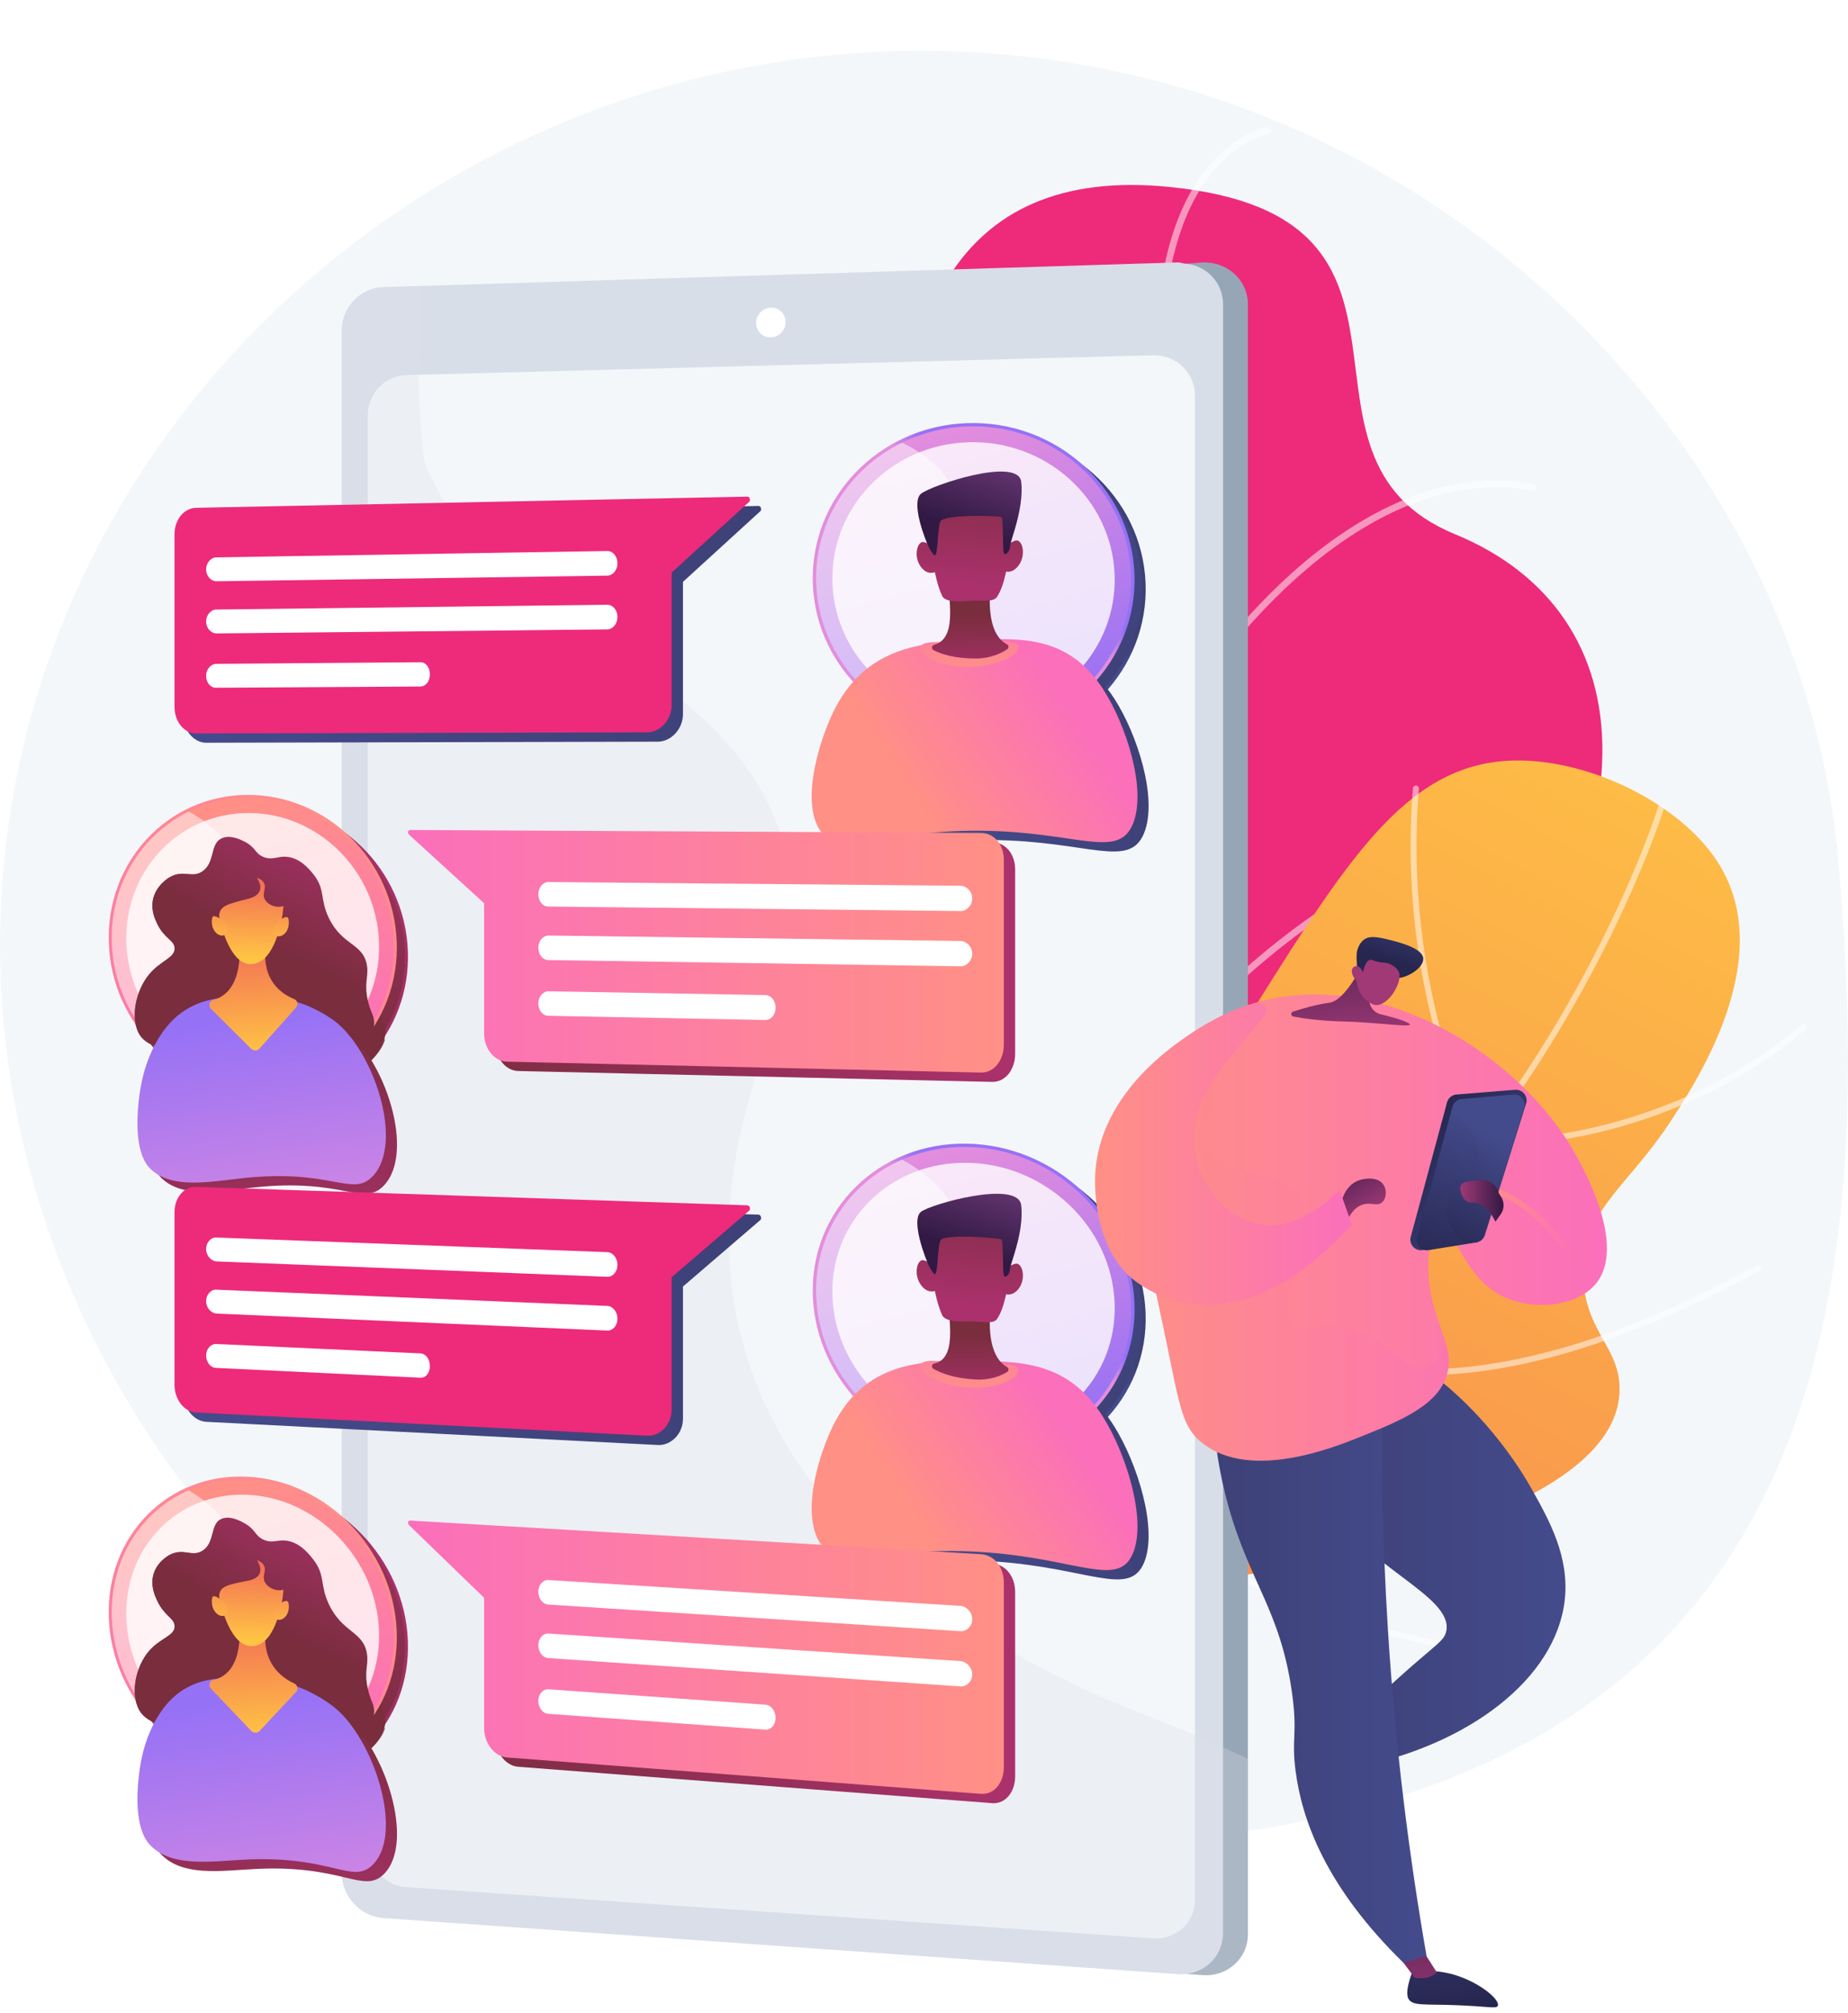 <svg width="291" height="317" viewBox="0 0 291 317" fill="none" xmlns="http://www.w3.org/2000/svg">
<g filter="url(#filter0_i_117_4645)">
<path d="M149.476 0.065C75.259 -2.127 10.971 51.725 1.258 122.385C-9.361 199.642 48.688 272.142 121.006 280.289C281.09 298.32 297.225 214.023 289.434 127.112C283.565 61.631 224.919 2.293 149.476 0.065Z" fill="#F4F7FA"/>
</g>
<path d="M157.032 170.9C148.708 133.299 115.02 22.555 184.115 29.43C230.611 34.056 199.402 71.903 229.122 84.115C258.841 96.326 263.11 132.266 223.612 178.525C184.115 224.785 133.069 242.127 133.069 242.127C133.069 242.127 165.357 208.501 157.032 170.9Z" fill="#EE2A7B"/>
<g opacity="0.8">
<g opacity="0.8">
<path opacity="0.8" d="M126.04 246.416C126.12 246.416 126.202 246.398 126.278 246.36C201.918 208.54 191.664 129.479 185.537 82.242C184.816 76.687 184.136 71.441 183.68 66.859C181.499 44.961 186.015 33.666 190.188 28.047C194.675 22.006 199.734 21.069 199.785 21.06C200.075 21.01 200.27 20.734 200.22 20.444C200.171 20.154 199.895 19.958 199.605 20.008C199.384 20.044 194.136 20.993 189.393 27.328C185.076 33.093 180.394 44.65 182.617 66.966C183.075 71.563 183.757 76.817 184.478 82.379C190.569 129.334 200.763 207.924 125.801 245.405C125.538 245.537 125.431 245.858 125.562 246.121C125.656 246.308 125.844 246.416 126.04 246.416Z" fill="white"/>
</g>
<g opacity="0.8">
<path opacity="0.8" d="M188.037 109.288C188.214 109.288 188.386 109.201 188.487 109.042C188.547 108.949 194.555 99.636 204.048 91.102C212.762 83.267 226.286 74.499 241.229 77.216C241.518 77.268 241.797 77.077 241.851 76.787C241.904 76.496 241.711 76.219 241.421 76.165C229.25 73.952 216.074 78.848 203.317 90.324C193.722 98.956 187.649 108.372 187.59 108.466C187.431 108.714 187.503 109.044 187.751 109.203C187.839 109.26 187.939 109.288 188.037 109.288Z" fill="white"/>
</g>
<g opacity="0.8">
<path opacity="0.8" d="M187.036 162.728C187.188 162.728 187.337 162.665 187.443 162.54C187.526 162.442 195.833 152.738 208.56 144.147C220.266 136.244 238.218 127.69 257.271 131.817C257.559 131.881 257.842 131.696 257.905 131.408C257.967 131.12 257.784 130.836 257.496 130.774C238.067 126.566 219.823 135.251 207.94 143.278C195.098 151.951 186.712 161.752 186.628 161.85C186.438 162.074 186.465 162.412 186.69 162.602C186.791 162.686 186.914 162.728 187.036 162.728Z" fill="white"/>
</g>
<g opacity="0.8">
<path opacity="0.8" d="M185.103 82.6C185.202 82.6 185.301 82.573 185.39 82.516C185.638 82.357 185.711 82.027 185.552 81.779C185.492 81.685 179.419 72.268 169.825 63.637C157.068 52.162 143.892 47.266 131.72 49.479C131.43 49.531 131.238 49.81 131.291 50.1C131.343 50.39 131.623 50.581 131.912 50.529C146.855 47.811 160.38 56.581 169.094 64.415C178.588 72.951 184.595 82.262 184.654 82.355C184.755 82.513 184.927 82.6 185.103 82.6Z" fill="white"/>
</g>
<g opacity="0.8">
<path opacity="0.8" d="M188.911 144.783C189.001 144.783 189.092 144.76 189.175 144.713C189.431 144.568 189.521 144.242 189.375 143.986C189.31 143.873 182.857 132.624 172.595 123.58C166.544 118.248 160.368 114.707 154.238 113.057C146.542 110.986 138.914 111.902 131.565 115.782C131.304 115.919 131.204 116.242 131.341 116.504C131.479 116.764 131.801 116.864 132.063 116.726C144.984 109.904 158.384 112.479 171.888 124.38C182.019 133.307 188.383 144.402 188.446 144.512C188.546 144.686 188.726 144.783 188.911 144.783Z" fill="white"/>
</g>
<g opacity="0.8">
<path opacity="0.8" d="M179.304 191.754C179.393 191.754 179.484 191.731 179.567 191.684C179.824 191.538 179.914 191.212 179.767 190.956C179.703 190.844 173.249 179.594 162.987 170.55C156.937 165.218 150.76 161.678 144.631 160.028C136.935 157.957 129.306 158.873 121.957 162.753C121.697 162.89 121.597 163.213 121.734 163.474C121.871 163.736 122.194 163.835 122.455 163.697C135.377 156.875 148.776 159.45 162.281 171.351C172.411 180.278 178.775 191.372 178.839 191.483C178.938 191.656 179.118 191.754 179.304 191.754Z" fill="white"/>
</g>
</g>
<path d="M174.759 201.675C184.801 186.249 184.18 179.977 197.747 158.317C213.053 133.885 222.346 119.606 239.293 119.742C250.846 119.835 264.414 126.616 270.283 135.432C280.104 150.184 267.622 169.514 263.357 176.12C256.209 187.19 248.945 190.563 249.296 200.917C249.591 209.656 254.924 211.975 255.03 218.513C255.334 237.073 212.79 245.139 205.904 246.445C178.919 251.561 152.877 248.087 132.988 243.132C154.805 228.344 167.306 213.124 174.759 201.675Z" fill="url(#paint0_linear_117_4645)"/>
<g opacity="0.8">
<g opacity="0.8">
<path opacity="0.8" d="M128.767 244.358C128.793 244.358 128.818 244.356 128.844 244.352C152.265 240.494 173.843 231.933 192.979 218.907C208.285 208.487 222.071 195.205 233.953 179.428C254.179 152.571 261.975 127.439 262.05 127.188C262.125 126.941 261.986 126.68 261.739 126.605C261.492 126.529 261.231 126.67 261.156 126.916C261.08 127.165 253.322 152.165 233.185 178.892C214.616 203.54 181.413 234.745 128.692 243.429C128.437 243.471 128.265 243.712 128.307 243.966C128.344 244.196 128.543 244.358 128.767 244.358Z" fill="white"/>
</g>
<g opacity="0.8">
<path opacity="0.8" d="M232.896 180.515C232.972 180.515 233.048 180.496 233.119 180.458C233.345 180.335 233.43 180.051 233.306 179.824C233.18 179.592 220.772 156.286 223.429 124.191C223.451 123.933 223.259 123.707 223.002 123.686C222.74 123.666 222.518 123.857 222.498 124.114C219.816 156.5 232.358 180.036 232.485 180.271C232.57 180.425 232.73 180.515 232.896 180.515Z" fill="white"/>
</g>
<g opacity="0.8">
<path opacity="0.8" d="M234.471 180.445C237.1 180.445 242.666 180.233 249.664 178.764C258.695 176.869 272.043 172.434 284.354 162.067C284.552 161.901 284.576 161.606 284.41 161.408C284.244 161.21 283.949 161.186 283.751 161.352C271.6 171.584 258.421 175.968 249.505 177.843C239.833 179.877 232.948 179.482 232.879 179.477C232.619 179.461 232.4 179.658 232.383 179.915C232.367 180.172 232.564 180.395 232.821 180.411C232.841 180.411 233.423 180.445 234.471 180.445Z" fill="white"/>
</g>
<g opacity="0.8">
<path opacity="0.8" d="M224.434 216.52C235.594 216.52 252.948 213.297 277.11 200.04C277.336 199.916 277.419 199.631 277.294 199.406C277.17 199.179 276.886 199.096 276.66 199.221C249.633 214.051 231.245 216.231 220.579 215.449C209.055 214.603 203.833 210.212 203.781 210.168C203.586 210 203.29 210.022 203.122 210.216C202.953 210.411 202.975 210.706 203.17 210.875C203.386 211.063 208.614 215.485 220.406 216.373C221.645 216.465 222.988 216.52 224.434 216.52Z" fill="white"/>
</g>
<g opacity="0.8">
<path opacity="0.8" d="M242.665 261.606C242.902 261.606 243.106 261.426 243.13 261.186C243.155 260.928 242.968 260.7 242.711 260.673C211.966 257.577 195.568 248.926 187.224 242.214C178.25 234.994 176.47 228.476 176.453 228.412C176.388 228.162 176.132 228.013 175.883 228.076C175.633 228.142 175.484 228.397 175.548 228.646C175.621 228.924 177.425 235.53 186.639 242.941C195.081 249.733 211.646 258.483 242.618 261.603C242.635 261.605 242.65 261.606 242.665 261.606Z" fill="white"/>
</g>
<g opacity="0.8">
<path opacity="0.8" d="M201.213 212.783C201.33 212.783 201.447 212.74 201.537 212.652C201.722 212.473 201.729 212.178 201.55 211.991C201.506 211.946 197.157 207.354 194.097 198.573C191.273 190.466 189.002 177.027 194.219 159.034C194.291 158.786 194.148 158.526 193.9 158.455C193.653 158.382 193.393 158.525 193.321 158.773C188.027 177.032 190.351 190.69 193.232 198.932C196.363 207.889 200.694 212.45 200.877 212.64C200.968 212.735 201.09 212.783 201.213 212.783Z" fill="white"/>
</g>
</g>
<path d="M196.505 47.942V304.511C196.505 308.346 193.296 311.26 189.395 310.985L187.493 310.849L186.878 310.794L64.351 299.862C60.825 299.612 57.727 298.713 57.727 295.08V52.029C57.727 48.392 59.726 50.815 63.252 50.704L65.969 50.62L186.802 41.527C186.806 41.527 186.806 41.527 186.809 41.527L189.394 41.321C193.296 41.196 196.505 44.106 196.505 47.942Z" fill="#97A6B7"/>
<path d="M192.59 47.938V304.364C192.59 307.73 190.12 310.383 186.883 310.794C186.431 310.852 185.961 310.868 185.484 310.834L60.278 301.997C56.755 301.747 53.812 298.573 53.812 294.939V52.023C53.812 48.39 56.753 45.325 60.276 45.211L66.176 45.024L185.464 41.321C185.915 41.307 186.372 41.527 186.802 41.527C186.806 41.527 186.806 41.527 186.809 41.527C190.079 41.885 192.59 44.554 192.59 47.938Z" fill="#D8DEE8"/>
<path d="M57.913 65.391V290.555C57.913 293.949 60.603 296.91 63.9 297.136L181.567 305.205C185.191 305.453 188.163 302.736 188.163 299.166V62.258C188.163 58.688 185.191 55.845 181.567 55.941L63.9 59.062C60.603 59.149 57.913 61.997 57.913 65.391Z" fill="#F4F7FA"/>
<path d="M119.061 50.853C119.061 52.145 120.1 53.163 121.383 53.127C122.667 53.091 123.709 52.012 123.709 50.718C123.709 49.423 122.667 48.405 121.383 48.444C120.1 48.482 119.061 49.561 119.061 50.853Z" fill="white"/>
<path opacity="0.3" d="M196.504 276.924V304.51C196.504 308.345 193.296 311.259 189.394 310.984L187.492 310.848L186.877 310.793C186.426 310.852 185.959 310.867 185.482 310.833L60.277 301.996C56.754 301.746 53.812 298.572 53.812 294.938V52.022C53.812 48.389 56.753 45.324 60.276 45.211L66.176 45.023C66.058 46.817 65.997 48.656 65.945 50.494C65.868 53.394 65.868 56.293 65.919 59.005C66.048 66.184 66.559 72.078 67.091 73.351C77.162 97.537 107.15 102.414 119.782 124.272C129.317 140.772 122.136 157.536 117.625 174.267C104.446 223.154 139.024 253.964 180.946 270.288C183.445 271.26 185.85 272.237 188.162 273.213C189.67 273.851 191.15 274.49 192.581 275.128C193.923 275.727 195.081 276.325 196.504 276.924Z" fill="#D8DEE8"/>
<path d="M64.224 149.717C64.723 162.591 54.938 173.077 42.395 173.131C29.883 173.185 19.37 162.835 18.885 150.019C18.4 137.209 28.116 126.738 40.614 126.627C53.143 126.514 63.726 136.85 64.224 149.717Z" fill="url(#paint1_linear_117_4645)"/>
<path d="M63.746 149.72C64.234 162.322 54.655 172.588 42.377 172.641C30.128 172.695 19.835 162.562 19.36 150.015C18.885 137.473 28.398 127.223 40.633 127.114C52.898 127.006 63.258 137.125 63.746 149.72Z" fill="url(#paint2_linear_117_4645)"/>
<path opacity="0.8" d="M61.433 149.736C61.87 161.027 53.288 170.226 42.287 170.277C31.309 170.328 22.081 161.247 21.654 150C21.228 138.757 29.756 129.571 40.724 129.476C51.715 129.38 60.996 138.449 61.433 149.736Z" fill="url(#paint3_linear_117_4645)"/>
<path opacity="0.5" d="M44.35 165.878C43.05 163.347 43.309 162.103 42.011 152.622C40.081 138.537 38.808 136.177 37.779 134.699C36.728 133.191 34.869 131.077 31.471 129.26C23.994 132.916 19.013 140.852 19.36 150.015C19.835 162.562 30.128 172.694 42.377 172.641C44.759 172.631 47.042 172.235 49.168 171.513C47.227 170.028 45.534 168.182 44.35 165.878Z" fill="url(#paint4_linear_117_4645)"/>
<path d="M61.385 149.736C61.821 161.027 53.24 170.226 42.238 170.277C31.261 170.328 22.033 161.247 21.607 150C21.181 138.758 29.709 129.571 40.675 129.476C51.666 129.381 60.948 138.45 61.385 149.736Z" fill="url(#paint5_linear_117_4645)"/>
<path d="M34.306 168.287C26.133 166.724 24.34 165.733 23.512 163.976C22.311 161.428 23.184 157.36 25.244 154.877C27.055 152.694 29.321 152.294 29.254 150.757C29.2 149.492 27.646 149.308 26.508 146.922C26.176 146.226 25.532 144.876 25.812 143.262C26.222 140.899 28.32 139.673 28.49 139.577C30.69 138.337 31.948 139.796 33.614 138.679C35.703 137.278 34.755 134.294 36.717 133.442C38.147 132.819 39.981 133.828 40.46 134.091C42.061 134.972 41.893 135.853 43.247 136.403C44.839 137.05 45.601 136.047 47.457 136.463C48.994 136.807 50.109 137.911 51.02 139.022C53.072 141.524 52.051 142.991 53.568 146.075C55.708 150.428 58.953 149.975 59.53 153.462C59.832 155.287 59.056 156.099 59.652 158.896C60.053 160.787 60.561 161.135 60.65 162.246C60.908 165.439 57.188 168.142 56.495 168.615C52.107 171.613 46.079 170.538 34.306 168.287Z" fill="url(#paint6_linear_117_4645)"/>
<path opacity="0.7" d="M47.73 160.324C42.14 159.802 38.386 164.917 36.903 163.596C35.5 162.347 39.469 158.302 38.111 153.455C36.78 148.706 31.586 147.655 31.994 145.005C32.458 142.004 39.438 141.289 39.273 139.062C39.175 137.749 36.7 137.453 36.206 135.368C36.072 134.802 36.117 134.243 36.257 133.72C34.9 134.816 35.517 137.405 33.614 138.681C31.948 139.798 30.691 138.338 28.49 139.579C28.32 139.675 26.222 140.901 25.812 143.264C25.532 144.878 26.176 146.228 26.508 146.924C27.646 149.311 29.2 149.494 29.254 150.759C29.321 152.296 27.055 152.696 25.244 154.879C23.184 157.361 22.311 161.43 23.512 163.978C24.34 165.735 26.134 166.726 34.306 168.289C46.079 170.54 52.107 171.615 56.495 168.618C58.204 167.45 60.225 165.431 60.659 163.597C59.793 164.365 58.945 164.728 58.154 164.854C54.486 165.435 52.798 160.796 47.73 160.324Z" fill="url(#paint7_linear_117_4645)"/>
<path d="M24.167 183.492C22.79 179.908 23.629 174.408 23.806 173.247C24.498 168.716 26.131 165.939 26.726 164.95C30.828 158.144 37.125 158.325 41.921 158.462C44.307 158.531 46.792 158.528 49.843 159.7C49.843 159.7 52.27 160.631 54.33 162.148C60.534 166.714 65.488 181.402 60.428 186.689C57.228 190.031 53.967 185.459 40.053 186.969C34.569 187.564 28.856 188.71 25.492 185.56C24.939 185.041 24.503 184.366 24.167 183.492Z" fill="url(#paint8_linear_117_4645)"/>
<path d="M39.4 150.006C39.4 150.006 40.411 157.541 35.299 158.935C34.711 159.095 34.531 159.866 34.976 160.309L41.282 166.588C41.666 166.97 42.27 166.958 42.624 166.562L48.39 160.1C48.77 159.674 48.603 158.982 48.073 158.77C46.219 158.032 42.91 155.93 43.602 150.43L39.4 150.006Z" fill="url(#paint9_linear_117_4645)"/>
<path d="M36.266 145.796C36.268 145.878 37.644 153.222 41.187 153.278C44.556 153.331 45.838 147.933 46.256 145.408C46.3 144.979 46.345 144.548 46.389 144.118C46.159 144.194 45.589 144.344 44.907 144.146C44.753 144.1 43.774 143.816 43.41 142.977C43.005 142.044 43.749 141.312 43.325 140.496C43.079 140.023 42.585 139.798 42.207 139.683C42.458 140.066 42.946 140.922 42.67 141.692C42.485 142.21 41.967 142.703 40.811 142.993C37.517 143.824 36.233 144.137 36.266 145.796Z" fill="url(#paint10_linear_117_4645)"/>
<path d="M37.129 146.683C37.129 146.683 35.309 145.063 35.15 146.038C34.82 148.072 36.375 149.218 37.221 148.62C38.067 148.021 37.129 146.683 37.129 146.683Z" fill="url(#paint11_linear_117_4645)"/>
<path d="M45.194 146.783C45.194 146.783 47.033 145.2 47.193 146.185C47.527 148.24 45.953 149.349 45.101 148.725C44.249 148.102 45.194 146.783 45.194 146.783Z" fill="url(#paint12_linear_117_4645)"/>
<path d="M180.389 91.782C180.947 105.382 170.006 116.761 155.992 117.189C142.022 117.617 130.291 106.996 129.75 93.474C129.209 79.959 140.049 68.6 154.003 68.095C167.999 67.589 179.832 78.191 180.389 91.782Z" fill="url(#paint13_linear_117_4645)"/>
<path d="M179.853 91.801C180.4 105.113 169.689 116.253 155.97 116.673C142.295 117.092 130.809 106.695 130.279 93.457C129.749 80.226 140.363 69.105 154.023 68.612C167.726 68.116 179.307 78.495 179.853 91.801Z" fill="url(#paint14_linear_117_4645)"/>
<path opacity="0.8" d="M177.266 91.887C177.755 103.814 168.161 113.796 155.869 114.176C143.611 114.555 133.313 105.238 132.837 93.371C132.362 81.509 141.878 71.542 154.123 71.103C166.403 70.662 176.779 79.966 177.266 91.887Z" fill="url(#paint15_linear_117_4645)"/>
<path opacity="0.5" d="M158.175 109.466C156.723 106.83 157.013 105.507 155.562 95.526C153.406 80.699 151.985 78.245 150.835 76.715C149.663 75.154 147.587 72.978 143.793 71.163C135.449 75.257 129.891 83.791 130.279 93.458C130.809 106.696 142.295 117.094 155.97 116.674C158.633 116.592 161.182 116.106 163.557 115.279C161.389 113.766 159.498 111.866 158.175 109.466Z" fill="url(#paint16_linear_117_4645)"/>
<path d="M177.266 92.17C177.755 104.096 168.161 114.078 155.869 114.456C143.611 114.834 133.313 105.515 132.837 93.648C132.362 81.785 141.878 71.819 154.123 71.383C166.403 70.944 176.779 80.248 177.266 92.17Z" fill="url(#paint17_linear_117_4645)"/>
<path d="M130.23 130.958C128.29 125.943 131.03 117.731 132.759 114.001C137.814 103.093 147.167 102.639 154.897 102.265C162.546 101.894 169.983 101.534 175.46 109.985C179.053 115.529 182.367 125.743 180.156 131.179C177.834 136.883 171.417 132.423 156.307 132.269C139.933 132.103 132.657 137.234 130.23 130.958Z" fill="url(#paint18_linear_117_4645)"/>
<path d="M162.116 103.358C162.116 104.745 158.653 106.434 154.397 106.465C150.159 106.495 146.734 104.868 146.734 103.491C146.734 102.113 150.158 102.699 154.397 102.66C158.653 102.622 162.116 101.97 162.116 103.358Z" fill="url(#paint19_linear_117_4645)"/>
<path d="M151.573 93.822C150.408 93.837 153.1 101.848 148.862 102.991C148.453 103.101 148.386 103.641 148.758 103.836C149.893 104.432 152.024 105.181 155.528 105.153C157.81 105.135 159.482 104.277 160.352 103.7C160.65 103.502 160.62 103.068 160.302 102.91C158.985 102.258 157.159 100.167 157.703 93.947L151.573 93.822Z" fill="url(#paint20_linear_117_4645)"/>
<path d="M148.037 84.244C148.054 84.344 148.406 91.667 150.112 95.306C150.602 96.351 153.037 96.195 154.616 96.05C155.989 95.923 158.145 96.388 158.753 95.45C161.201 91.676 160.785 82.412 160.785 82.412C160.785 82.412 159.531 79.353 154.403 79.539C149.298 79.726 148.037 84.244 148.037 84.244Z" fill="url(#paint21_linear_117_4645)"/>
<path d="M149.226 88.161C149.226 88.161 148.161 86.963 147.16 86.817C146.159 86.672 145.507 89.232 146.872 90.87C148.239 92.511 149.821 91.111 149.821 91.111L149.226 88.161Z" fill="url(#paint22_linear_117_4645)"/>
<path d="M159.656 87.994C159.656 87.994 160.732 86.754 161.747 86.574C162.763 86.394 163.426 88.954 162.039 90.647C160.655 92.338 159.056 90.976 159.056 90.976L159.656 87.994Z" fill="url(#paint23_linear_117_4645)"/>
<path d="M162.462 80.773C162.022 83.859 160.864 86.762 160.81 87.353C160.736 88.168 160.457 88.629 159.975 88.719C159.491 88.809 159.902 83.039 159.395 82.86C158.889 82.68 150.349 82.398 149.822 83.571C149.293 84.742 149.525 90.143 148.684 88.66C148.684 88.66 148.336 88.384 147.741 87.003C147.377 86.156 146.539 83.911 146.28 82.006C146.119 80.811 146.184 79.746 146.735 79.248C148.165 77.953 162.055 73.297 162.556 77.312C162.692 78.413 162.63 79.607 162.462 80.773Z" fill="url(#paint24_linear_117_4645)"/>
<path opacity="0.3" d="M162.462 80.773C162.022 83.859 160.864 86.762 160.81 87.353C160.736 88.168 160.457 88.629 159.976 88.719C159.491 88.809 159.902 83.039 159.396 82.859C158.889 82.68 150.35 82.398 149.822 83.571C149.293 84.742 149.525 90.143 148.684 88.66C148.684 88.66 148.336 88.384 147.742 87.003C147.377 86.156 146.54 83.911 146.28 82.006C146.617 82.185 147.165 82.217 148.036 81.703C149.884 80.611 151.832 80.572 154.904 81.254C157.717 81.879 161.004 82.097 162.462 80.773Z" fill="url(#paint25_linear_117_4645)"/>
<path d="M119.808 79.945C119.751 79.743 119.59 79.661 119.408 79.665L32.468 81.425C30.588 81.463 28.905 83.267 28.905 85.579V112.786C28.905 115.098 30.588 116.956 32.468 116.95L103.603 116.78C105.624 116.775 107.545 114.839 107.545 112.435V91.617L119.747 80.475C119.892 80.344 119.866 80.147 119.808 79.945Z" fill="url(#paint26_linear_117_4645)"/>
<path d="M98.648 90.167C98.648 91.227 98.098 92.094 97.209 92.106L35.784 92.994C34.949 93.006 34.242 92.184 34.242 91.158V91.113C34.242 90.087 34.977 89.244 35.813 89.23L97.213 88.226C98.101 88.212 98.648 89.062 98.648 90.12V90.167Z" fill="url(#paint27_linear_117_4645)"/>
<path d="M98.648 98.639C98.648 99.699 98.098 100.563 97.209 100.572L35.784 101.205C34.949 101.214 34.242 100.39 34.242 99.364V99.319C34.242 98.293 34.977 97.453 35.813 97.442L97.213 96.692C98.101 96.681 98.648 97.534 98.648 98.592V98.639Z" fill="url(#paint28_linear_117_4645)"/>
<path d="M69.47 107.664C69.47 108.708 68.836 109.56 67.973 109.565L35.751 109.758C34.916 109.764 34.243 108.936 34.243 107.91V107.865C34.243 106.839 34.978 106.001 35.814 105.994L67.977 105.739C68.84 105.732 69.47 106.573 69.47 107.618V107.664Z" fill="url(#paint29_linear_117_4645)"/>
<path d="M66.028 132.401C66.082 132.204 66.236 132.155 66.408 132.156L156.216 132.618C158.342 132.629 159.853 134.457 159.853 136.921V165.917C159.853 168.382 158.342 170.401 156.216 170.352L81.588 168.634C79.615 168.589 78.011 166.578 78.011 164.21V143.691L66.191 132.9C66.052 132.774 65.973 132.598 66.028 132.401Z" fill="url(#paint30_linear_117_4645)"/>
<path d="M154.515 142.92C154.515 141.832 153.778 140.942 152.84 140.934L88.07 140.346C87.19 140.337 86.551 141.186 86.551 142.238V142.285C86.551 143.337 87.212 144.197 88.091 144.207L152.839 144.919C153.777 144.93 154.516 144.056 154.516 142.968V142.92H154.515Z" fill="url(#paint31_linear_117_4645)"/>
<path d="M154.515 151.621C154.515 150.533 153.777 149.641 152.839 149.628L88.069 148.773C87.19 148.761 86.55 149.607 86.55 150.659V150.705C86.55 151.758 87.211 152.621 88.091 152.634L152.838 153.614C153.776 153.628 154.516 152.758 154.516 151.67V151.621H154.515Z" fill="url(#paint32_linear_117_4645)"/>
<path d="M123.557 160.113C123.557 159.041 123.007 158.162 122.096 158.145L88.077 157.551C87.198 157.536 86.549 158.379 86.549 159.431V159.478C86.549 160.531 87.21 161.396 88.09 161.412L122.093 162.072C123.003 162.09 123.556 161.231 123.556 160.159V160.113H123.557Z" fill="url(#paint33_linear_117_4645)"/>
<path d="M64.224 258.337C64.723 271.237 54.938 281.196 42.395 280.577C29.883 279.959 19.37 269.043 18.885 256.2C18.4 243.363 28.116 233.416 40.614 233.976C53.143 234.538 63.726 245.443 64.224 258.337Z" fill="url(#paint34_linear_117_4645)"/>
<path d="M63.746 258.314C64.234 270.943 54.655 280.692 42.377 280.086C30.128 279.481 19.835 268.795 19.36 256.222C18.885 243.654 28.398 233.916 40.633 234.465C52.898 235.016 63.258 245.692 63.746 258.314Z" fill="url(#paint35_linear_117_4645)"/>
<path opacity="0.8" d="M61.433 258.206C61.87 269.52 53.288 278.258 42.287 277.717C31.309 277.177 22.081 267.601 21.654 256.33C21.228 245.065 29.756 236.336 40.724 236.831C51.715 237.327 60.996 246.896 61.433 258.206Z" fill="url(#paint36_linear_117_4645)"/>
<path opacity="0.5" d="M44.35 273.429C43.05 270.828 43.309 269.597 42.011 260.046C40.081 245.857 38.808 243.429 37.779 241.896C36.728 240.332 34.869 238.119 31.471 236.118C23.994 239.372 19.013 247.039 19.36 256.221C19.835 268.794 30.128 279.479 42.377 280.085C44.759 280.203 47.042 279.93 49.168 279.322C47.227 277.733 45.534 275.797 44.35 273.429Z" fill="url(#paint37_linear_117_4645)"/>
<path d="M61.385 258.204C61.821 269.518 53.24 278.255 42.238 277.715C31.261 277.176 22.033 267.599 21.607 256.328C21.181 245.063 29.709 236.334 40.675 236.829C51.666 237.325 60.948 246.894 61.385 258.204Z" fill="url(#paint38_linear_117_4645)"/>
<path d="M34.306 275.297C26.133 273.295 24.34 272.207 23.512 270.406C22.311 267.793 23.184 263.771 25.244 261.4C27.055 259.314 29.321 259.036 29.254 257.495C29.2 256.228 27.646 255.961 26.508 253.513C26.176 252.8 25.532 251.415 25.812 249.817C26.222 247.475 28.32 246.362 28.49 246.275C30.69 245.153 31.948 246.68 33.614 245.653C35.703 244.365 34.755 241.329 36.717 240.582C38.147 240.037 39.981 241.144 40.46 241.433C42.061 242.399 41.893 243.272 43.247 243.894C44.839 244.626 45.601 243.664 47.457 244.18C48.994 244.608 50.109 245.771 51.02 246.931C53.072 249.543 52.051 250.955 53.568 254.122C55.708 258.589 58.953 258.311 59.53 261.829C59.832 263.67 59.056 264.44 59.652 267.271C60.053 269.183 60.561 269.558 60.65 270.673C60.908 273.88 57.188 276.383 56.495 276.819C52.107 279.581 46.079 278.182 34.306 275.297Z" fill="url(#paint39_linear_117_4645)"/>
<path opacity="0.7" d="M47.73 268.057C42.14 267.235 38.386 272.148 36.903 270.747C35.5 269.422 39.469 265.591 38.111 260.67C36.78 255.85 31.586 254.52 31.994 251.892C32.458 248.915 39.438 248.577 39.273 246.341C39.175 245.022 36.7 244.592 36.206 242.481C36.072 241.908 36.117 241.351 36.257 240.835C34.9 241.858 35.517 244.481 33.614 245.654C31.948 246.681 30.691 245.154 28.49 246.276C28.32 246.363 26.222 247.476 25.812 249.818C25.532 251.416 26.176 252.801 26.508 253.514C27.646 255.962 29.2 256.229 29.254 257.496C29.321 259.038 27.055 259.317 25.244 261.401C23.184 263.772 22.311 267.794 23.512 270.407C24.34 272.208 26.134 273.295 34.306 275.298C46.079 278.183 52.107 279.582 56.495 276.821C58.204 275.746 60.225 273.835 60.659 272.024C59.793 272.744 58.945 273.062 58.154 273.145C54.486 273.531 52.798 268.802 47.73 268.057Z" fill="url(#paint40_linear_117_4645)"/>
<path d="M24.167 289.958C22.79 286.3 23.629 280.844 23.806 279.694C24.498 275.201 26.131 272.511 26.726 271.555C30.828 264.969 37.125 265.489 41.921 265.883C44.307 266.08 46.792 266.211 49.843 267.548C49.843 267.548 52.27 268.61 54.33 270.237C60.534 275.136 65.488 290.091 60.428 295.106C57.228 298.275 53.967 293.528 40.053 294.29C34.569 294.59 28.856 295.428 25.492 292.098C24.939 291.548 24.503 290.85 24.167 289.958Z" fill="url(#paint41_linear_117_4645)"/>
<path d="M39.4 257.29C39.4 257.29 40.411 264.879 35.299 265.999C34.711 266.128 34.531 266.889 34.976 267.355L41.282 273.973C41.666 274.376 42.27 274.396 42.624 274.019L48.39 267.866C48.77 267.462 48.603 266.76 48.073 266.52C46.219 265.682 42.91 263.401 43.602 257.938L39.4 257.29Z" fill="url(#paint42_linear_117_4645)"/>
<path d="M36.266 252.913C36.268 252.995 37.644 260.412 41.187 260.659C44.556 260.894 45.838 255.565 46.256 253.062C46.3 252.635 46.345 252.207 46.389 251.779C46.159 251.842 45.589 251.963 44.907 251.727C44.753 251.674 43.774 251.335 43.41 250.478C43.005 249.523 43.749 248.831 43.325 247.991C43.079 247.505 42.585 247.254 42.207 247.117C42.458 247.514 42.946 248.396 42.67 249.153C42.485 249.66 41.967 250.125 40.811 250.354C37.517 251.007 36.233 251.252 36.266 252.913Z" fill="url(#paint43_linear_117_4645)"/>
<path d="M37.129 253.845C37.129 253.845 35.309 252.128 35.15 253.094C34.82 255.11 36.375 256.339 37.221 255.786C38.067 255.235 37.129 253.845 37.129 253.845Z" fill="url(#paint44_linear_117_4645)"/>
<path d="M45.194 254.38C45.194 254.38 47.033 252.895 47.193 253.889C47.527 255.961 45.953 256.987 45.101 256.317C44.249 255.648 45.194 254.38 45.194 254.38Z" fill="url(#paint45_linear_117_4645)"/>
<path d="M180.389 206.65C180.947 220.28 170.006 231.07 155.992 230.745C142.022 230.421 130.291 219.169 129.75 205.618C129.209 192.074 140.049 181.298 154.003 181.543C167.999 181.79 179.832 193.028 180.389 206.65Z" fill="url(#paint46_linear_117_4645)"/>
<path d="M179.853 206.64C180.4 219.982 169.689 230.544 155.97 230.228C142.295 229.912 130.809 218.896 130.279 205.629C129.749 192.369 140.363 181.82 154.023 182.061C167.726 182.303 179.307 193.304 179.853 206.64Z" fill="url(#paint47_linear_117_4645)"/>
<path opacity="0.8" d="M177.266 206.586C177.755 218.54 168.161 228.006 155.869 227.725C143.611 227.445 133.313 217.573 132.837 205.681C132.362 193.793 141.878 184.338 154.123 184.557C166.403 184.779 176.779 194.639 177.266 206.586Z" fill="url(#paint48_linear_117_4645)"/>
<path opacity="0.5" d="M158.175 223.139C156.723 220.424 157.013 219.117 155.562 209.058C153.406 194.116 151.985 191.584 150.835 189.993C149.663 188.37 147.587 186.081 143.793 184.062C135.449 187.707 129.891 195.942 130.279 205.629C130.809 218.896 142.295 229.911 155.97 230.228C158.633 230.289 161.182 229.941 163.557 229.242C161.389 227.612 159.498 225.611 158.175 223.139Z" fill="url(#paint49_linear_117_4645)"/>
<path d="M177.266 206.869C177.755 218.823 168.161 228.288 155.869 228.005C143.611 227.723 133.313 217.851 132.837 205.957C132.362 194.07 141.878 184.616 154.123 184.837C166.403 185.06 176.779 194.922 177.266 206.869Z" fill="url(#paint50_linear_117_4645)"/>
<path d="M130.23 243.129C128.29 238.009 131.03 229.945 132.759 226.308C137.814 215.671 147.167 215.721 154.897 215.763C162.546 215.804 169.983 215.843 175.46 224.588C179.053 230.326 182.367 240.717 180.156 246.034C177.834 251.614 171.417 246.808 156.307 245.841C139.933 244.795 132.657 249.535 130.23 243.129Z" fill="url(#paint51_linear_117_4645)"/>
<path d="M162.116 217.242C162.116 218.63 158.653 220.133 154.397 219.935C150.159 219.737 146.734 217.926 146.734 216.549C146.734 215.171 150.158 215.94 154.397 216.129C158.653 216.321 162.116 215.856 162.116 217.242Z" fill="url(#paint52_linear_117_4645)"/>
<path d="M151.573 207.14C150.408 207.093 153.1 215.249 148.862 216.163C148.453 216.251 148.386 216.788 148.758 217.004C149.893 217.659 152.024 218.523 155.528 218.684C157.81 218.789 159.482 218.021 160.352 217.49C160.65 217.309 160.62 216.872 160.302 216.698C158.985 215.976 157.159 213.787 157.703 207.595L151.573 207.14Z" fill="url(#paint53_linear_117_4645)"/>
<path d="M148.037 197.372C148.054 197.473 148.406 204.815 150.112 208.545C150.602 209.617 153.037 209.592 154.616 209.531C155.989 209.478 158.145 210.059 158.753 209.154C161.201 205.512 160.785 196.224 160.785 196.224C160.785 196.224 159.531 193.097 154.403 193.008C149.298 192.921 148.037 197.372 148.037 197.372Z" fill="url(#paint54_linear_117_4645)"/>
<path d="M149.226 201.352C149.226 201.352 148.161 200.096 147.16 199.897C146.159 199.698 145.507 202.222 146.872 203.934C148.239 205.649 149.821 204.333 149.821 204.333L149.226 201.352Z" fill="url(#paint55_linear_117_4645)"/>
<path d="M159.656 201.746C159.656 201.746 160.732 200.565 161.747 200.44C162.763 200.315 163.426 202.91 162.039 204.528C160.655 206.144 159.056 204.696 159.056 204.696L159.656 201.746Z" fill="url(#paint56_linear_117_4645)"/>
<path d="M162.462 194.677C162.022 197.739 160.864 200.581 160.81 201.169C160.736 201.98 160.457 202.426 159.975 202.49C159.491 202.555 159.902 196.806 159.395 196.599C158.889 196.392 150.349 195.651 149.822 196.795C149.293 197.937 149.525 203.35 148.684 201.822C148.684 201.822 148.336 201.528 147.741 200.115C147.377 199.249 146.539 196.959 146.28 195.04C146.119 193.836 146.184 192.775 146.735 192.307C148.165 191.089 162.055 187.18 162.556 191.223C162.692 192.33 162.63 193.519 162.462 194.677Z" fill="url(#paint57_linear_117_4645)"/>
<path opacity="0.3" d="M162.462 194.677C162.022 197.739 160.864 200.581 160.81 201.169C160.736 201.98 160.457 202.426 159.976 202.49C159.491 202.555 159.902 196.806 159.396 196.599C158.889 196.392 150.35 195.651 149.822 196.795C149.293 197.937 149.525 203.35 148.684 201.822C148.684 201.822 148.336 201.528 147.742 200.115C147.377 199.249 146.54 196.959 146.28 195.04C146.617 195.238 147.165 195.298 148.036 194.831C149.884 193.839 151.832 193.906 154.904 194.752C157.717 195.527 161.004 195.922 162.462 194.677Z" fill="url(#paint58_linear_117_4645)"/>
<path d="M119.808 191.555C119.751 191.35 119.59 191.26 119.408 191.253L32.468 188.345C30.588 188.283 28.905 190.004 28.905 192.316V219.523C28.905 221.834 30.588 223.774 32.468 223.872L103.603 227.525C105.624 227.629 107.545 225.794 107.545 223.39V202.571L119.747 192.085C119.892 191.961 119.866 191.76 119.808 191.555Z" fill="url(#paint59_linear_117_4645)"/>
<path d="M98.648 200.649C98.648 201.708 98.098 202.541 97.209 202.506L35.784 200.085C34.949 200.052 34.242 199.188 34.242 198.163V198.118C34.242 197.092 34.977 196.289 35.813 196.321L97.213 198.626C98.101 198.659 98.648 199.543 98.648 200.603V200.649Z" fill="url(#paint60_linear_117_4645)"/>
<path d="M98.648 209.12C98.648 210.179 98.098 211.01 97.209 210.971L35.784 208.297C34.949 208.261 34.242 207.394 34.242 206.368V206.323C34.242 205.297 34.977 204.498 35.813 204.533L97.213 207.091C98.101 207.128 98.648 208.015 98.648 209.074V209.12Z" fill="url(#paint61_linear_117_4645)"/>
<path d="M69.47 216.579C69.47 217.624 68.836 218.434 67.973 218.393L35.751 216.849C34.916 216.809 34.243 215.94 34.243 214.914V214.869C34.243 213.843 34.978 213.047 35.814 213.086L67.977 214.568C68.84 214.608 69.47 215.489 69.47 216.533V216.579Z" fill="url(#paint62_linear_117_4645)"/>
<path d="M66.028 241.118C66.082 240.923 66.236 240.883 66.408 240.894L156.216 246.184C158.342 246.309 159.853 248.217 159.853 250.681V279.677C159.853 282.142 158.342 284.082 156.216 283.918L81.588 278.186C79.615 278.034 78.011 275.938 78.011 273.569V253.05L66.191 241.624C66.052 241.492 65.973 241.313 66.028 241.118Z" fill="url(#paint63_linear_117_4645)"/>
<path d="M154.515 256.403C154.515 255.315 153.778 254.382 152.84 254.323L88.07 250.25C87.19 250.195 86.551 251.008 86.551 252.062V252.108C86.551 253.161 87.212 254.054 88.091 254.112L152.839 258.308C153.777 258.369 154.516 257.537 154.516 256.45V256.403H154.515Z" fill="url(#paint64_linear_117_4645)"/>
<path d="M154.515 265.105C154.515 264.016 153.777 263.081 152.839 263.017L88.069 258.678C87.19 258.619 86.55 259.43 86.55 260.484V260.53C86.55 261.582 87.211 262.479 88.091 262.539L152.838 267.003C153.776 267.068 154.516 266.24 154.516 265.153V265.105H154.515Z" fill="url(#paint65_linear_117_4645)"/>
<path d="M123.557 271.927C123.557 270.855 123.007 269.945 122.096 269.879L88.077 267.455C87.198 267.393 86.549 268.202 86.549 269.255V269.301C86.549 270.355 87.21 271.253 88.09 271.318L122.093 273.807C123.003 273.874 123.556 273.046 123.556 271.974V271.927H123.557Z" fill="url(#paint66_linear_117_4645)"/>
<path d="M62.472 148.249C62.971 161.122 53.185 171.608 40.642 171.662C28.131 171.717 17.617 161.366 17.133 148.55C16.648 135.74 26.364 125.27 38.861 125.158C51.391 125.046 61.974 135.381 62.472 148.249Z" fill="url(#paint67_linear_117_4645)"/>
<path d="M61.993 148.253C62.481 160.855 52.902 171.12 40.624 171.174C28.375 171.228 18.082 161.095 17.607 148.547C17.132 136.006 26.645 125.756 38.88 125.647C51.145 125.538 61.505 135.656 61.993 148.253Z" fill="url(#paint68_linear_117_4645)"/>
<path opacity="0.8" d="M59.68 148.268C60.117 159.56 51.535 168.758 40.534 168.809C29.556 168.861 20.328 159.78 19.901 148.533C19.475 137.29 28.004 128.103 38.971 128.008C49.962 127.913 59.243 136.981 59.68 148.268Z" fill="white"/>
<path opacity="0.5" d="M42.598 164.41C41.297 161.879 41.556 160.635 40.258 151.153C38.328 137.068 37.056 134.708 36.026 133.23C34.975 131.723 33.116 129.609 29.718 127.792C22.241 131.447 17.261 139.383 17.607 148.546C18.082 161.094 28.375 171.226 40.624 171.173C43.007 171.162 45.289 170.767 47.415 170.044C45.474 168.559 43.781 166.715 42.598 164.41Z" fill="white"/>
<path d="M32.553 166.819C24.38 165.256 22.587 164.265 21.759 162.509C20.558 159.96 21.431 155.893 23.491 153.41C25.302 151.227 27.568 150.826 27.501 149.289C27.447 148.024 25.893 147.841 24.755 145.454C24.423 144.758 23.779 143.409 24.059 141.795C24.469 139.431 26.567 138.205 26.737 138.11C28.937 136.87 30.195 138.329 31.861 137.212C33.95 135.811 33.002 132.827 34.964 131.974C36.394 131.352 38.228 132.36 38.707 132.624C40.308 133.504 40.14 134.385 41.494 134.936C43.086 135.582 43.848 134.579 45.704 134.995C47.241 135.339 48.356 136.443 49.267 137.554C51.319 140.057 50.298 141.523 51.815 144.608C53.955 148.96 57.2 148.507 57.777 151.995C58.079 153.82 57.303 154.631 57.899 157.429C58.3 159.32 58.808 159.667 58.897 160.778C59.155 163.971 55.435 166.675 54.742 167.147C50.354 170.145 44.326 169.071 32.553 166.819Z" fill="url(#paint69_linear_117_4645)"/>
<path opacity="0.7" d="M45.977 158.856C40.387 158.334 36.633 163.449 35.15 162.128C33.747 160.878 37.716 156.834 36.358 151.986C35.027 147.237 29.833 146.187 30.242 143.537C30.705 140.535 37.685 139.821 37.52 137.594C37.422 136.28 34.947 135.984 34.453 133.9C34.319 133.334 34.364 132.774 34.504 132.252C33.147 133.347 33.764 135.937 31.861 137.213C30.195 138.33 28.938 136.869 26.737 138.111C26.567 138.207 24.469 139.433 24.059 141.796C23.779 143.41 24.423 144.759 24.755 145.455C25.893 147.843 27.447 148.025 27.501 149.29C27.568 150.827 25.302 151.228 23.491 153.411C21.431 155.893 20.558 159.961 21.759 162.51C22.587 164.266 24.381 165.257 32.553 166.82C44.326 169.072 50.354 170.147 54.742 167.149C56.451 165.982 58.472 163.962 58.906 162.129C58.04 162.896 57.192 163.259 56.401 163.385C52.733 163.967 51.045 159.329 45.977 158.856Z" fill="url(#paint70_linear_117_4645)"/>
<path d="M22.415 182.024C21.038 178.44 21.877 172.94 22.055 171.779C22.746 167.249 24.379 164.471 24.974 163.482C29.076 156.677 35.373 156.857 40.169 156.995C42.556 157.063 45.04 157.06 48.092 158.232C48.092 158.232 50.518 159.164 52.578 160.681C58.782 165.246 63.736 179.935 58.676 185.222C55.476 188.563 52.215 183.992 38.301 185.501C32.817 186.097 27.104 187.242 23.74 184.092C23.186 183.574 22.75 182.898 22.415 182.024Z" fill="url(#paint71_linear_117_4645)"/>
<path d="M37.647 148.538C37.647 148.538 38.658 156.072 33.546 157.467C32.958 157.627 32.778 158.397 33.223 158.84L39.529 165.119C39.913 165.501 40.517 165.489 40.871 165.093L46.637 158.631C47.017 158.206 46.851 157.513 46.32 157.302C44.466 156.563 41.157 154.461 41.85 148.961L37.647 148.538Z" fill="url(#paint72_linear_117_4645)"/>
<path d="M34.513 144.329C34.515 144.411 35.89 151.755 39.434 151.81C42.802 151.863 44.084 146.466 44.503 143.941C44.547 143.511 44.592 143.081 44.636 142.65C44.405 142.726 43.835 142.877 43.154 142.678C42.999 142.633 42.02 142.348 41.657 141.51C41.252 140.576 41.996 139.844 41.572 139.029C41.326 138.555 40.832 138.331 40.454 138.215C40.705 138.598 41.193 139.454 40.917 140.225C40.731 140.742 40.214 141.235 39.058 141.525C35.763 142.355 34.48 142.67 34.513 144.329Z" fill="url(#paint73_linear_117_4645)"/>
<path d="M35.377 145.215C35.377 145.215 33.557 143.595 33.398 144.571C33.068 146.604 34.623 147.751 35.469 147.152C36.314 146.553 35.377 145.215 35.377 145.215Z" fill="url(#paint74_linear_117_4645)"/>
<path d="M43.441 145.316C43.441 145.316 45.279 143.733 45.439 144.717C45.773 146.772 44.2 147.882 43.347 147.258C42.496 146.635 43.441 145.316 43.441 145.316Z" fill="url(#paint75_linear_117_4645)"/>
<path d="M178.637 90.315C179.194 103.914 168.254 115.293 154.239 115.722C140.269 116.149 128.539 105.528 127.997 92.007C127.456 78.492 138.297 67.133 152.25 66.628C166.247 66.121 178.079 76.722 178.637 90.315Z" fill="url(#paint76_linear_117_4645)"/>
<path d="M178.101 90.332C178.647 103.644 167.937 114.784 154.218 115.204C140.542 115.623 129.056 105.227 128.526 91.988C127.997 78.757 138.61 67.636 152.271 67.143C165.973 66.648 177.556 77.026 178.101 90.332Z" fill="url(#paint77_linear_117_4645)"/>
<path opacity="0.8" d="M175.514 90.418C176.003 102.345 166.409 112.328 154.116 112.708C141.859 113.087 131.56 103.77 131.085 91.902C130.609 80.04 140.126 70.073 152.371 69.635C164.651 69.195 175.026 78.497 175.514 90.418Z" fill="white"/>
<path opacity="0.5" d="M156.422 107.998C154.97 105.361 155.26 104.038 153.809 94.058C151.654 79.231 150.233 76.776 149.083 75.246C147.91 73.686 145.834 71.51 142.04 69.695C133.696 73.788 128.139 82.323 128.526 91.99C129.056 105.228 140.542 115.625 154.218 115.205C156.88 115.123 159.429 114.638 161.805 113.81C159.636 112.298 157.745 110.398 156.422 107.998Z" fill="white"/>
<path d="M128.478 129.491C126.538 124.476 129.277 116.264 131.006 112.534C136.061 101.626 145.415 101.172 153.145 100.798C160.794 100.427 168.231 100.067 173.707 108.517C177.3 114.062 180.615 124.276 178.403 129.711C176.082 135.415 169.665 130.955 154.555 130.802C138.181 130.635 130.905 135.767 128.478 129.491Z" fill="url(#paint78_linear_117_4645)"/>
<path d="M160.363 101.889C160.363 103.277 156.9 104.965 152.644 104.996C148.406 105.027 144.981 103.4 144.981 102.022C144.981 100.645 148.405 101.23 152.644 101.191C156.9 101.154 160.363 100.502 160.363 101.889Z" fill="url(#paint79_linear_117_4645)"/>
<path d="M149.82 92.353C148.655 92.369 151.347 100.379 147.11 101.522C146.701 101.633 146.633 102.173 147.005 102.368C148.141 102.963 150.271 103.712 153.775 103.684C156.057 103.666 157.73 102.808 158.6 102.231C158.897 102.034 158.867 101.599 158.55 101.441C157.233 100.789 155.407 98.699 155.951 92.478L149.82 92.353Z" fill="url(#paint80_linear_117_4645)"/>
<path d="M146.284 82.776C146.301 82.877 146.653 90.199 148.359 93.838C148.849 94.883 151.284 94.728 152.863 94.582C154.236 94.455 156.392 94.92 157 93.983C159.448 90.208 159.032 80.944 159.032 80.944C159.032 80.944 157.778 77.885 152.65 78.072C147.545 78.257 146.284 82.776 146.284 82.776Z" fill="url(#paint81_linear_117_4645)"/>
<path d="M147.474 86.692C147.474 86.692 146.409 85.494 145.408 85.349C144.406 85.203 143.755 87.763 145.12 89.402C146.487 91.043 148.069 89.643 148.069 89.643L147.474 86.692Z" fill="url(#paint82_linear_117_4645)"/>
<path d="M157.903 86.526C157.903 86.526 158.979 85.286 159.995 85.107C161.01 84.927 161.673 87.486 160.287 89.179C158.902 90.87 157.304 89.508 157.304 89.508L157.903 86.526Z" fill="url(#paint83_linear_117_4645)"/>
<path d="M160.709 79.305C160.269 82.391 159.111 85.294 159.057 85.886C158.983 86.701 158.704 87.162 158.222 87.252C157.738 87.342 158.149 81.571 157.642 81.392C157.136 81.213 148.597 80.931 148.069 82.103C147.54 83.275 147.772 88.675 146.931 87.192C146.931 87.192 146.583 86.917 145.988 85.535C145.624 84.689 144.786 82.444 144.527 80.538C144.366 79.344 144.431 78.279 144.982 77.781C146.412 76.485 160.302 71.83 160.803 75.845C160.94 76.945 160.877 78.139 160.709 79.305Z" fill="url(#paint84_linear_117_4645)"/>
<path opacity="0.3" d="M160.708 79.305C160.269 82.391 159.111 85.294 159.056 85.886C158.983 86.701 158.704 87.162 158.222 87.252C157.738 87.342 158.148 81.571 157.642 81.392C157.136 81.213 148.596 80.931 148.069 82.103C147.54 83.275 147.771 88.675 146.931 87.192C146.931 87.192 146.583 86.917 145.988 85.535C145.623 84.689 144.786 82.443 144.527 80.538C144.864 80.718 145.411 80.749 146.282 80.235C148.131 79.144 150.078 79.105 153.151 79.786C155.964 80.411 159.25 80.63 160.708 79.305Z" fill="url(#paint85_linear_117_4645)"/>
<path d="M118.056 78.476C117.998 78.275 117.837 78.192 117.655 78.197L30.879 79.956C29 79.994 27.48 81.799 27.48 84.111V111.317C27.48 113.629 28.999 115.487 30.879 115.482L101.918 115.312C103.939 115.307 105.764 113.371 105.764 110.967V90.148L117.98 79.006C118.125 78.876 118.113 78.678 118.056 78.476Z" fill="#EE2A7B"/>
<path d="M97.225 88.7C97.225 89.76 96.509 90.626 95.621 90.639L34.099 91.526C33.264 91.538 32.461 90.717 32.461 89.691V89.646C32.461 88.62 33.212 87.776 34.047 87.762L95.618 86.759C96.506 86.745 97.225 87.594 97.225 88.653V88.7Z" fill="white"/>
<path d="M97.225 97.171C97.225 98.23 96.509 99.094 95.621 99.104L34.099 99.737C33.264 99.745 32.461 98.921 32.461 97.895V97.85C32.461 96.824 33.212 95.984 34.047 95.974L95.618 95.224C96.506 95.212 97.225 96.065 97.225 97.124V97.171Z" fill="white"/>
<path d="M67.691 106.196C67.691 107.24 67.071 108.092 66.207 108.097L33.978 108.291C33.143 108.296 32.462 107.468 32.462 106.442V106.397C32.462 105.371 33.213 104.534 34.048 104.527L66.204 104.272C67.067 104.264 67.69 105.106 67.69 106.15V106.196H67.691Z" fill="white"/>
<path d="M64.275 130.933C64.33 130.735 64.483 130.687 64.656 130.688L154.45 131.149C156.576 131.16 158.074 132.989 158.074 135.452V164.449C158.074 166.913 156.576 168.932 154.45 168.883L79.815 167.166C77.842 167.12 76.232 165.11 76.232 162.741V142.222L64.425 131.432C64.287 131.307 64.221 131.131 64.275 130.933Z" fill="url(#paint86_linear_117_4645)"/>
<path d="M153.092 141.452C153.092 140.364 152.189 139.475 151.252 139.466L86.385 138.878C85.506 138.87 84.772 139.718 84.772 140.771V140.817C84.772 141.87 85.446 142.729 86.325 142.74L151.244 143.452C152.182 143.462 153.093 142.589 153.093 141.501V141.452H153.092Z" fill="white"/>
<path d="M153.091 150.154C153.091 149.066 152.188 148.173 151.252 148.161L86.385 147.305C85.506 147.294 84.771 148.139 84.771 149.192V149.238C84.771 150.291 85.445 151.153 86.325 151.166L151.244 152.146C152.181 152.16 153.092 151.29 153.092 150.202V150.154H153.091Z" fill="white"/>
<path d="M122.133 158.644C122.133 157.572 121.419 156.693 120.509 156.677L86.393 156.082C85.514 156.067 84.77 156.91 84.77 157.963V158.009C84.77 159.063 85.444 159.927 86.324 159.944L120.499 160.604C121.409 160.621 122.132 159.762 122.132 158.69V158.644H122.133Z" fill="white"/>
<path d="M62.472 256.869C62.971 269.769 53.185 279.728 40.642 279.109C28.131 278.492 17.617 267.575 17.133 254.733C16.648 241.896 26.364 231.948 38.861 232.509C51.391 233.07 61.974 243.975 62.472 256.869Z" fill="url(#paint87_linear_117_4645)"/>
<path d="M61.993 256.847C62.481 269.475 52.902 279.224 40.624 278.619C28.375 278.014 18.082 267.327 17.607 254.754C17.132 242.187 26.645 232.448 38.88 232.998C51.145 233.549 61.505 244.224 61.993 256.847Z" fill="url(#paint88_linear_117_4645)"/>
<path opacity="0.8" d="M59.68 256.738C60.117 268.053 51.535 276.79 40.534 276.249C29.556 275.709 20.328 266.133 19.901 254.863C19.475 243.597 28.004 234.869 38.971 235.364C49.962 235.86 59.243 245.427 59.68 256.738Z" fill="white"/>
<path opacity="0.5" d="M42.598 271.961C41.297 269.36 41.556 268.13 40.258 258.579C38.328 244.389 37.056 241.961 36.026 240.428C34.975 238.865 33.116 236.651 29.718 234.651C22.241 237.904 17.261 245.572 17.607 254.753C18.082 267.326 28.375 278.012 40.624 278.617C43.007 278.735 45.289 278.463 47.415 277.854C45.474 276.266 43.781 274.329 42.598 271.961Z" fill="white"/>
<path d="M32.553 273.83C24.38 271.827 22.587 270.74 21.759 268.938C20.558 266.325 21.431 262.304 23.491 259.932C25.302 257.847 27.568 257.568 27.501 256.028C27.447 254.76 25.893 254.494 24.755 252.046C24.423 251.332 23.779 249.948 24.059 248.349C24.469 246.007 26.567 244.894 26.737 244.807C28.937 243.685 30.195 245.212 31.861 244.185C33.95 242.897 33.002 239.862 34.964 239.115C36.394 238.569 38.228 239.676 38.707 239.965C40.308 240.932 40.14 241.805 41.494 242.427C43.086 243.158 43.848 242.196 45.704 242.713C47.241 243.14 48.356 244.303 49.267 245.463C51.319 248.075 50.298 249.488 51.815 252.654C53.955 257.121 57.2 256.844 57.777 260.362C58.079 262.202 57.303 262.973 57.899 265.803C58.3 267.716 58.808 268.091 58.897 269.206C59.155 272.412 55.435 274.916 54.742 275.351C50.354 278.113 44.326 276.714 32.553 273.83Z" fill="url(#paint89_linear_117_4645)"/>
<path opacity="0.7" d="M45.977 266.588C40.387 265.767 36.633 270.679 35.15 269.278C33.747 267.953 37.716 264.123 36.358 259.202C35.027 254.381 29.833 253.052 30.242 250.423C30.705 247.446 37.685 247.108 37.52 244.872C37.422 243.553 34.947 243.124 34.453 241.013C34.319 240.44 34.364 239.882 34.504 239.367C33.147 240.389 33.764 243.012 31.861 244.185C30.195 245.212 28.938 243.685 26.737 244.807C26.567 244.894 24.469 246.007 24.059 248.349C23.779 249.948 24.423 251.332 24.755 252.046C25.893 254.494 27.447 254.76 27.501 256.028C27.568 257.569 25.302 257.848 23.491 259.932C21.431 262.304 20.558 266.325 21.759 268.938C22.587 270.74 24.381 271.826 32.553 273.83C44.326 276.714 50.354 278.113 54.742 275.352C56.451 274.277 58.472 272.366 58.906 270.555C58.04 271.276 57.192 271.594 56.401 271.677C52.733 272.063 51.045 267.334 45.977 266.588Z" fill="url(#paint90_linear_117_4645)"/>
<path d="M22.415 288.489C21.038 284.832 21.877 279.376 22.055 278.225C22.746 273.732 24.379 271.042 24.974 270.086C29.076 263.501 35.373 264.02 40.169 264.415C42.556 264.612 45.04 264.743 48.092 266.079C48.092 266.079 50.518 267.142 52.578 268.768C58.782 273.668 63.736 288.623 58.676 293.637C55.476 296.807 52.215 292.06 38.301 292.821C32.817 293.122 27.104 293.96 23.74 290.629C23.186 290.08 22.75 289.382 22.415 288.489Z" fill="url(#paint91_linear_117_4645)"/>
<path d="M37.647 255.823C37.647 255.823 38.658 263.412 33.546 264.532C32.958 264.661 32.778 265.421 33.223 265.887L39.529 272.506C39.913 272.908 40.517 272.929 40.871 272.552L46.637 266.399C47.017 265.994 46.851 265.292 46.32 265.052C44.466 264.214 41.157 261.934 41.85 256.471L37.647 255.823Z" fill="url(#paint92_linear_117_4645)"/>
<path d="M34.513 251.445C34.515 251.527 35.89 258.944 39.434 259.191C42.802 259.426 44.084 254.097 44.503 251.595C44.547 251.167 44.592 250.74 44.636 250.312C44.405 250.374 43.835 250.495 43.154 250.259C42.999 250.206 42.02 249.868 41.657 249.01C41.252 248.055 41.996 247.363 41.572 246.524C41.326 246.037 40.832 245.786 40.454 245.65C40.705 246.046 41.193 246.929 40.917 247.685C40.731 248.192 40.214 248.658 39.058 248.886C35.763 249.539 34.48 249.784 34.513 251.445Z" fill="url(#paint93_linear_117_4645)"/>
<path d="M35.377 252.378C35.377 252.378 33.557 250.66 33.398 251.626C33.068 253.642 34.623 254.872 35.469 254.318C36.314 253.766 35.377 252.378 35.377 252.378Z" fill="url(#paint94_linear_117_4645)"/>
<path d="M43.441 252.913C43.441 252.913 45.279 251.428 45.439 252.422C45.773 254.494 44.2 255.52 43.347 254.849C42.496 254.18 43.441 252.913 43.441 252.913Z" fill="url(#paint95_linear_117_4645)"/>
<path d="M178.637 205.182C179.194 218.812 168.254 229.602 154.239 229.278C140.269 228.954 128.539 217.701 127.997 204.151C127.456 190.607 138.297 179.83 152.25 180.076C166.247 180.322 178.079 191.56 178.637 205.182Z" fill="url(#paint96_linear_117_4645)"/>
<path d="M178.101 205.171C178.647 218.513 167.937 229.076 154.218 228.759C140.542 228.443 129.056 217.428 128.526 204.161C127.997 190.901 138.61 180.352 152.271 180.592C165.973 180.834 177.556 191.837 178.101 205.171Z" fill="url(#paint97_linear_117_4645)"/>
<path opacity="0.8" d="M175.514 205.119C176.003 217.072 166.409 226.538 154.116 226.257C141.859 225.978 131.56 216.107 131.085 204.213C130.609 192.325 140.126 182.871 152.371 183.09C164.651 183.31 175.026 193.171 175.514 205.119Z" fill="white"/>
<path opacity="0.5" d="M156.422 221.671C154.97 218.957 155.26 217.649 153.809 207.591C151.654 192.648 150.233 190.117 149.083 188.525C147.91 186.902 145.834 184.614 142.04 182.595C133.696 186.239 128.139 194.474 128.526 204.162C129.056 217.429 140.542 228.443 154.218 228.76C156.88 228.821 159.429 228.473 161.805 227.774C159.636 226.144 157.745 224.142 156.422 221.671Z" fill="white"/>
<path d="M128.478 241.66C126.538 236.54 129.277 228.476 131.006 224.839C136.061 214.203 145.415 214.253 153.145 214.294C160.794 214.335 168.231 214.374 173.707 223.12C177.3 228.857 180.615 239.249 178.403 244.566C176.082 250.146 169.665 245.339 154.555 244.373C138.181 243.327 130.905 248.067 128.478 241.66Z" fill="url(#paint98_linear_117_4645)"/>
<path d="M160.363 215.775C160.363 217.162 156.9 218.666 152.644 218.467C148.406 218.269 144.981 216.458 144.981 215.081C144.981 213.704 148.405 214.472 152.644 214.662C156.9 214.853 160.363 214.387 160.363 215.775Z" fill="url(#paint99_linear_117_4645)"/>
<path d="M149.82 205.671C148.655 205.624 151.347 213.781 147.11 214.695C146.701 214.783 146.633 215.32 147.005 215.535C148.141 216.191 150.271 217.055 153.775 217.216C156.057 217.32 157.73 216.553 158.6 216.022C158.897 215.84 158.867 215.404 158.55 215.23C157.233 214.507 155.407 212.318 155.951 206.126L149.82 205.671Z" fill="url(#paint100_linear_117_4645)"/>
<path d="M146.284 195.904C146.301 196.005 146.653 203.346 148.359 207.077C148.849 208.149 151.284 208.125 152.863 208.063C154.236 208.01 156.392 208.591 157 207.686C159.448 204.044 159.032 194.756 159.032 194.756C159.032 194.756 157.778 191.63 152.65 191.54C147.545 191.453 146.284 195.904 146.284 195.904Z" fill="url(#paint101_linear_117_4645)"/>
<path d="M147.474 199.884C147.474 199.884 146.409 198.629 145.408 198.429C144.406 198.23 143.755 200.754 145.12 202.467C146.487 204.181 148.069 202.865 148.069 202.865L147.474 199.884Z" fill="url(#paint102_linear_117_4645)"/>
<path d="M157.903 200.279C157.903 200.279 158.979 199.097 159.995 198.972C161.01 198.847 161.673 201.442 160.287 203.06C158.902 204.676 157.304 203.228 157.304 203.228L157.903 200.279Z" fill="url(#paint103_linear_117_4645)"/>
<path d="M160.709 193.209C160.269 196.271 159.111 199.113 159.057 199.701C158.983 200.511 158.704 200.957 158.222 201.022C157.738 201.086 158.149 195.337 157.642 195.13C157.136 194.923 148.597 194.182 148.069 195.326C147.54 196.469 147.772 201.882 146.931 200.354C146.931 200.354 146.583 200.06 145.988 198.645C145.624 197.779 144.786 195.489 144.527 193.571C144.366 192.366 144.431 191.306 144.982 190.837C146.412 189.619 160.302 185.71 160.803 189.753C160.94 190.861 160.877 192.052 160.709 193.209Z" fill="url(#paint104_linear_117_4645)"/>
<path opacity="0.3" d="M160.708 193.209C160.269 196.271 159.111 199.113 159.056 199.701C158.983 200.511 158.704 200.957 158.222 201.022C157.738 201.086 158.148 195.337 157.642 195.13C157.136 194.923 148.596 194.182 148.069 195.326C147.54 196.469 147.771 201.882 146.931 200.354C146.931 200.354 146.583 200.06 145.988 198.645C145.623 197.779 144.786 195.489 144.527 193.571C144.864 193.768 145.411 193.829 146.282 193.361C148.131 192.369 150.078 192.436 153.151 193.283C155.964 194.059 159.25 194.455 160.708 193.209Z" fill="url(#paint105_linear_117_4645)"/>
<path d="M118.056 190.086C117.998 189.881 117.837 189.791 117.655 189.785L30.879 186.877C29 186.814 27.48 188.536 27.48 190.848V218.054C27.48 220.366 28.999 222.306 30.879 222.403L101.918 226.057C103.939 226.16 105.764 224.326 105.764 221.922V201.103L117.98 190.616C118.125 190.492 118.113 190.291 118.056 190.086Z" fill="#EE2A7B"/>
<path d="M97.225 199.18C97.225 200.24 96.509 201.072 95.621 201.037L34.099 198.617C33.264 198.584 32.461 197.72 32.461 196.694V196.649C32.461 195.623 33.212 194.821 34.047 194.853L95.618 197.157C96.506 197.19 97.225 198.075 97.225 199.134V199.18Z" fill="white"/>
<path d="M97.225 207.652C97.225 208.712 96.509 209.542 95.621 209.503L34.099 206.829C33.264 206.793 32.461 205.927 32.461 204.901V204.856C32.461 203.83 33.212 203.03 34.047 203.065L95.618 205.623C96.506 205.66 97.225 206.548 97.225 207.606V207.652Z" fill="white"/>
<path d="M67.691 215.112C67.691 216.156 67.071 216.967 66.207 216.926L33.978 215.381C33.143 215.341 32.462 214.472 32.462 213.446V213.401C32.462 212.376 33.213 211.579 34.048 211.618L66.204 213.1C67.067 213.14 67.69 214.021 67.69 215.066V215.112H67.691Z" fill="white"/>
<path d="M64.275 239.65C64.33 239.455 64.483 239.415 64.656 239.425L154.45 244.715C156.576 244.84 158.074 246.748 158.074 249.212V278.209C158.074 280.673 156.576 282.613 154.45 282.449L79.815 276.718C77.842 276.566 76.232 274.469 76.232 272.101V251.581L64.425 240.156C64.287 240.024 64.221 239.844 64.275 239.65Z" fill="url(#paint106_linear_117_4645)"/>
<path d="M153.092 254.935C153.092 253.847 152.189 252.915 151.252 252.855L86.385 248.783C85.506 248.727 84.772 249.541 84.772 250.594V250.641C84.772 251.693 85.446 252.587 86.325 252.644L151.244 256.841C152.182 256.901 153.093 256.07 153.093 254.983V254.935H153.092Z" fill="white"/>
<path d="M153.091 263.637C153.091 262.549 152.188 261.613 151.252 261.549L86.385 257.21C85.506 257.152 84.771 257.963 84.771 259.016V259.062C84.771 260.115 85.445 261.011 86.325 261.072L151.244 265.536C152.181 265.6 153.092 264.772 153.092 263.685V263.637H153.091Z" fill="white"/>
<path d="M122.133 270.458C122.133 269.386 121.419 268.476 120.509 268.41L86.393 265.987C85.514 265.924 84.77 266.734 84.77 267.786V267.833C84.77 268.886 85.444 269.785 86.324 269.849L120.499 272.339C121.409 272.405 122.132 271.577 122.132 270.505V270.458H122.133Z" fill="white"/>
<path d="M212.798 212.795C220.08 209.239 234.282 222.119 241.194 234.457C243.949 239.373 247.182 245.146 246.389 252.008C244.982 264.173 231.487 274.845 212.911 278.407C212.388 276.539 211.865 274.672 211.342 272.805C213.373 270.69 216.411 267.636 220.293 264.136C226.255 258.761 227.481 258.403 227.767 256.706C228.703 251.148 214.409 246.495 209.325 236.722C204.955 228.32 207.204 215.527 212.798 212.795Z" fill="url(#paint107_linear_117_4645)"/>
<path d="M222.365 310.576C222.365 310.576 221.169 313.525 221.764 314.68C222.388 315.892 224.193 315.532 229.272 315.723C234.474 315.919 235.651 316.336 235.858 315.814C236.273 314.769 232.232 311.453 227.503 310.576C225.421 310.191 223.616 310.353 222.365 310.576Z" fill="url(#paint108_linear_117_4645)"/>
<path d="M223.436 306.167L226.264 310.576C226.264 310.576 224.961 311.862 222.746 311.383L219.635 307.206L223.436 306.167Z" fill="url(#paint109_linear_117_4645)"/>
<path opacity="0.3" d="M209.325 236.723C204.955 228.32 207.204 215.527 212.798 212.795C214.265 212.078 216.016 212.038 217.928 212.517C216.921 215.425 217.121 217.527 217.618 219.016C219.835 225.659 229.416 224.903 232.41 232.464C234.303 237.243 231.293 239.615 233.979 243.445C236.762 247.416 241.313 246.749 242.719 250.617C243.767 253.499 241.702 255.137 242.495 257.564C242.716 258.24 243.152 258.92 243.886 259.564C238.962 268.418 227.507 275.608 212.912 278.406C212.389 276.538 211.866 274.671 211.343 272.804C213.374 270.689 216.412 267.635 220.294 264.135C226.256 258.76 227.482 258.402 227.768 256.705C228.703 251.149 214.409 246.495 209.325 236.723Z" fill="url(#paint110_linear_117_4645)"/>
<path d="M217.767 215.432C217.452 228.166 217.629 241.934 218.551 256.592C219.728 275.307 221.935 292.498 224.631 307.946C223.433 308.327 222.235 308.709 221.038 309.09C208.718 297.086 205.031 286.527 204.022 278.931C203.309 273.562 204.388 273.1 203.426 266.38C201.593 253.583 196.809 249.201 193.449 237.22C192.189 232.723 190.785 225.93 190.874 217.075C199.838 216.527 208.803 215.98 217.767 215.432Z" fill="url(#paint111_linear_117_4645)"/>
<path d="M226.592 192.623C226.369 192.674 225.397 192.997 225.013 197.055C224.086 206.839 229.181 210.799 227.926 216.105C226.722 221.197 220.583 223.668 214.263 226.211C210.039 227.91 196.976 233.168 189.38 227.257C186.182 224.769 185.833 221.766 183.552 210.726C177.756 182.677 175.511 180.267 177.949 174.195C182.134 163.767 193.341 159.449 195.206 158.73C215.088 151.07 238.566 165.15 247.843 181.325C249.065 183.455 256.36 196.176 251.234 202.209C248.133 205.859 241.007 206.448 236.304 203.959C230.021 200.633 228.686 192.142 226.592 192.623Z" fill="url(#paint112_linear_117_4645)"/>
<path d="M248.322 200.042C248.385 200.042 248.447 200.029 248.508 200.001C248.733 199.899 248.831 199.633 248.73 199.408C248.56 199.035 244.456 190.227 234.972 186.752C234.739 186.665 234.482 186.785 234.397 187.018C234.312 187.251 234.431 187.508 234.664 187.593C243.785 190.936 247.873 199.692 247.914 199.78C247.989 199.945 248.152 200.042 248.322 200.042Z" fill="url(#paint113_linear_117_4645)"/>
<path d="M211.089 189.982C211.141 189.577 211.552 186.782 213.886 185.887C215.047 185.441 217.086 185.311 217.88 186.586C218.379 187.386 218.335 188.658 217.68 189.282C216.852 190.071 215.773 189.133 214.285 189.781C212.497 190.56 212.207 192.721 211.589 192.578C211.102 192.465 210.951 191.051 211.089 189.982Z" fill="url(#paint114_linear_117_4645)"/>
<path opacity="0.3" d="M190.947 170.608C192.202 174.023 188.437 176.984 190.051 180.693C192.364 186.009 201.556 183.281 204.843 188.537C208.738 194.766 199.818 204.986 203.498 208.483C205.175 210.077 207.113 208.036 212.014 209.156C218.996 210.75 221.094 216.268 224.341 215.43C225.362 215.167 226.6 214.241 227.641 211.387C228.095 212.97 228.312 214.473 227.926 216.104C226.722 221.196 220.583 223.667 214.263 226.21C210.039 227.909 196.976 233.167 189.38 227.256C186.182 224.768 185.833 221.765 183.552 210.725C177.756 182.676 175.511 180.266 177.949 174.194C179.278 170.882 181.315 168.189 183.536 166.03C188.325 167.089 190.291 168.82 190.947 170.608Z" fill="url(#paint115_linear_117_4645)"/>
<path d="M210.944 187.349C210.408 187.837 204.392 194.297 197.85 192.661C192.152 191.236 188.653 185.696 188.04 181.034C186.583 169.948 201.027 160.642 199.247 158.398C198.199 157.078 192.622 159.528 188.713 161.984C185.507 163.999 172.074 172.439 172.435 186.593C172.472 188.029 172.703 197.131 178.726 201.673C186.861 207.807 199.433 207.643 212.864 192.814C212.12 190.697 211.688 189.466 210.944 187.349Z" fill="url(#paint116_linear_117_4645)"/>
<path d="M240.309 173.765L233.834 194.452C233.622 195.13 233.004 195.601 232.293 195.626L223.825 196.857C222.733 196.896 221.897 195.896 222.129 194.828L227.84 173.654C228.003 172.902 228.656 172.358 229.425 172.334L238.658 171.591C239.81 171.555 240.654 172.666 240.309 173.765Z" fill="url(#paint117_linear_117_4645)"/>
<path d="M239.999 174.446L233.714 194.524C233.508 195.181 232.909 195.639 232.22 195.663L224.779 196.858C223.719 196.895 222.907 195.924 223.132 194.888L228.709 174.326C228.867 173.596 229.501 173.068 230.247 173.045L238.396 172.336C239.514 172.3 240.333 173.378 239.999 174.446Z" fill="url(#paint118_linear_117_4645)"/>
<path opacity="0.3" d="M223.131 194.887L228.46 175.242C228.855 175.437 229.426 175.739 229.963 176.199C232.062 178 233.264 181.258 232.571 183.864C231.688 187.187 228.297 187.29 227.827 190.055C227.461 192.22 229.216 194.511 230.666 195.912L224.778 196.858C223.718 196.895 222.906 195.923 223.131 194.887Z" fill="url(#paint119_linear_117_4645)"/>
<path d="M215.701 156.737C215.33 158.038 216.113 159.388 217.427 159.706C219.019 160.09 220.958 160.621 221.795 161.101C223.333 161.98 217.113 160.965 211.392 160.83C207.82 160.746 205.151 160.346 203.65 160.057C203.247 159.979 203.216 159.416 203.606 159.289C205.036 158.824 207.36 158.139 209.325 157.892C211.756 157.587 214.365 152.22 214.365 152.22L216.449 154.113L215.701 156.737Z" fill="url(#paint120_linear_117_4645)"/>
<path d="M236.402 188.505L236.006 187.858C235.657 186.515 234.367 185.639 232.988 185.809L230.91 186.065C230.259 186.145 229.82 186.764 229.954 187.405C230.148 188.333 230.645 189.443 231.921 189.357C234.09 189.21 235.476 192.371 235.476 192.371L236.309 191.199C236.876 190.4 236.912 189.34 236.402 188.505Z" fill="url(#paint121_linear_117_4645)"/>
<path d="M220.345 153.987C222.143 153.72 224.157 152.21 224.117 150.96C224.063 149.245 220.14 148.305 218.16 147.831C216.172 147.355 215.33 147.527 214.761 147.96C214.18 148.403 213.799 149.194 213.674 149.877C213.606 150.249 213.602 150.762 213.666 151.781C213.722 152.687 213.706 152.647 213.729 152.915C213.786 153.557 213.961 154.688 214.587 156.254C214.848 155.968 215.194 155.626 215.629 155.289C215.797 155.16 216.461 154.658 217.216 154.354C218.513 153.832 219.255 154.149 220.345 153.987Z" fill="url(#paint122_linear_117_4645)"/>
<path d="M213.632 154.507C213.632 154.507 213.749 157.011 216.108 158.11C218.22 159.094 221.024 154.684 220.253 153C219.996 152.438 219.199 151.826 218.383 151.638C217.9 151.526 217.665 151.622 216.88 151.425C216.156 151.242 216.016 151.074 215.736 151.13C215.386 151.2 214.941 151.598 214.608 153.153C214.434 152.547 214.05 152.139 213.633 152.114C213.566 152.11 213.374 152.129 213.217 152.23C212.645 152.597 212.757 153.525 213.632 154.507Z" fill="url(#paint123_linear_117_4645)"/>
<defs>
<filter id="filter0_i_117_4645" x="0" y="0" width="291" height="290.745" filterUnits="userSpaceOnUse" color-interpolation-filters="sRGB">
<feFlood flood-opacity="0" result="BackgroundImageFix"/>
<feBlend mode="normal" in="SourceGraphic" in2="BackgroundImageFix" result="shape"/>
<feColorMatrix in="SourceAlpha" type="matrix" values="0 0 0 0 0 0 0 0 0 0 0 0 0 0 0 0 0 0 127 0" result="hardAlpha"/>
<feOffset dy="8"/>
<feGaussianBlur stdDeviation="6"/>
<feComposite in2="hardAlpha" operator="arithmetic" k2="-1" k3="1"/>
<feColorMatrix type="matrix" values="0 0 0 0 0.729 0 0 0 0 0.729 0 0 0 0 0.729 0 0 0 0.25 0"/>
<feBlend mode="normal" in2="shape" result="effect1_innerShadow_117_4645"/>
</filter>
<linearGradient id="paint0_linear_117_4645" x1="265.008" y1="95.416" x2="134.06" y2="348.06" gradientUnits="userSpaceOnUse">
<stop stop-color="#FFC444"/>
<stop offset="0.996" stop-color="#F36F56"/>
</linearGradient>
<linearGradient id="paint1_linear_117_4645" x1="63.024" y1="129.516" x2="2.299" y2="187.114" gradientUnits="userSpaceOnUse">
<stop stop-color="#AB316D"/>
<stop offset="1" stop-color="#792D3D"/>
</linearGradient>
<linearGradient id="paint2_linear_117_4645" x1="35.513" y1="127.772" x2="47.594" y2="171.984" gradientUnits="userSpaceOnUse">
<stop stop-color="#AB316D"/>
<stop offset="1" stop-color="#792D3D"/>
</linearGradient>
<linearGradient id="paint3_linear_117_4645" x1="21.639" y1="149.876" x2="61.449" y2="149.876" gradientUnits="userSpaceOnUse">
<stop stop-color="#AB316D"/>
<stop offset="1" stop-color="#792D3D"/>
</linearGradient>
<linearGradient id="paint4_linear_117_4645" x1="19.343" y1="150.951" x2="49.168" y2="150.951" gradientUnits="userSpaceOnUse">
<stop stop-color="#AB316D"/>
<stop offset="1" stop-color="#792D3D"/>
</linearGradient>
<linearGradient id="paint5_linear_117_4645" x1="21.592" y1="149.876" x2="61.4" y2="149.876" gradientUnits="userSpaceOnUse">
<stop stop-color="#AB316D"/>
<stop offset="1" stop-color="#792D3D"/>
</linearGradient>
<linearGradient id="paint6_linear_117_4645" x1="54.49" y1="131.187" x2="44.456" y2="150.836" gradientUnits="userSpaceOnUse">
<stop stop-color="#AB316D"/>
<stop offset="1" stop-color="#792D3D"/>
</linearGradient>
<linearGradient id="paint7_linear_117_4645" x1="54.595" y1="131.084" x2="44.53" y2="150.795" gradientUnits="userSpaceOnUse">
<stop stop-color="#AB316D"/>
<stop offset="1" stop-color="#792D3D"/>
</linearGradient>
<linearGradient id="paint8_linear_117_4645" x1="46.202" y1="202.903" x2="40.487" y2="161.468" gradientUnits="userSpaceOnUse">
<stop stop-color="#AB316D"/>
<stop offset="1" stop-color="#792D3D"/>
</linearGradient>
<linearGradient id="paint9_linear_117_4645" x1="42.03" y1="167.646" x2="41.222" y2="150.11" gradientUnits="userSpaceOnUse">
<stop stop-color="#AB316D"/>
<stop offset="1" stop-color="#792D3D"/>
</linearGradient>
<linearGradient id="paint10_linear_117_4645" x1="41.136" y1="152.241" x2="41.444" y2="140.414" gradientUnits="userSpaceOnUse">
<stop stop-color="#AB316D"/>
<stop offset="1" stop-color="#792D3D"/>
</linearGradient>
<linearGradient id="paint11_linear_117_4645" x1="36.243" y1="150.955" x2="36.526" y2="140.121" gradientUnits="userSpaceOnUse">
<stop stop-color="#AB316D"/>
<stop offset="1" stop-color="#792D3D"/>
</linearGradient>
<linearGradient id="paint12_linear_117_4645" x1="45.889" y1="151.323" x2="46.17" y2="140.551" gradientUnits="userSpaceOnUse">
<stop stop-color="#AB316D"/>
<stop offset="1" stop-color="#792D3D"/>
</linearGradient>
<linearGradient id="paint13_linear_117_4645" x1="159.255" y1="88.327" x2="162.35" y2="85.136" gradientUnits="userSpaceOnUse">
<stop stop-color="#444B8C"/>
<stop offset="0.996" stop-color="#3E4177"/>
</linearGradient>
<linearGradient id="paint14_linear_117_4645" x1="148.705" y1="69.359" x2="161.429" y2="115.921" gradientUnits="userSpaceOnUse">
<stop stop-color="#444B8C"/>
<stop offset="0.996" stop-color="#3E4177"/>
</linearGradient>
<linearGradient id="paint15_linear_117_4645" x1="132.82" y1="92.638" x2="177.284" y2="92.638" gradientUnits="userSpaceOnUse">
<stop stop-color="#444B8C"/>
<stop offset="0.996" stop-color="#3E4177"/>
</linearGradient>
<linearGradient id="paint16_linear_117_4645" x1="130.26" y1="93.924" x2="163.557" y2="93.924" gradientUnits="userSpaceOnUse">
<stop stop-color="#444B8C"/>
<stop offset="0.996" stop-color="#3E4177"/>
</linearGradient>
<linearGradient id="paint17_linear_117_4645" x1="132.82" y1="92.918" x2="177.284" y2="92.918" gradientUnits="userSpaceOnUse">
<stop stop-color="#444B8C"/>
<stop offset="0.996" stop-color="#3E4177"/>
</linearGradient>
<linearGradient id="paint18_linear_117_4645" x1="146.207" y1="128.135" x2="170.232" y2="112.119" gradientUnits="userSpaceOnUse">
<stop stop-color="#444B8C"/>
<stop offset="0.996" stop-color="#3E4177"/>
</linearGradient>
<linearGradient id="paint19_linear_117_4645" x1="154.485" y1="107.051" x2="154.296" y2="95.501" gradientUnits="userSpaceOnUse">
<stop stop-color="#444B8C"/>
<stop offset="0.996" stop-color="#3E4177"/>
</linearGradient>
<linearGradient id="paint20_linear_117_4645" x1="154.567" y1="108.249" x2="154.504" y2="98.062" gradientUnits="userSpaceOnUse">
<stop stop-color="#444B8C"/>
<stop offset="0.996" stop-color="#3E4177"/>
</linearGradient>
<linearGradient id="paint21_linear_117_4645" x1="153.716" y1="93.659" x2="155.383" y2="73.588" gradientUnits="userSpaceOnUse">
<stop stop-color="#444B8C"/>
<stop offset="0.996" stop-color="#3E4177"/>
</linearGradient>
<linearGradient id="paint22_linear_117_4645" x1="147.675" y1="93.219" x2="149.325" y2="73.362" gradientUnits="userSpaceOnUse">
<stop stop-color="#444B8C"/>
<stop offset="0.996" stop-color="#3E4177"/>
</linearGradient>
<linearGradient id="paint23_linear_117_4645" x1="160.579" y1="94.132" x2="162.254" y2="73.959" gradientUnits="userSpaceOnUse">
<stop stop-color="#444B8C"/>
<stop offset="0.996" stop-color="#3E4177"/>
</linearGradient>
<linearGradient id="paint24_linear_117_4645" x1="153.243" y1="84.789" x2="157.396" y2="71.911" gradientUnits="userSpaceOnUse">
<stop stop-color="#444B8C"/>
<stop offset="0.996" stop-color="#3E4177"/>
</linearGradient>
<linearGradient id="paint25_linear_117_4645" x1="153.547" y1="84.805" x2="157.761" y2="71.737" gradientUnits="userSpaceOnUse">
<stop stop-color="#444B8C"/>
<stop offset="0.996" stop-color="#3E4177"/>
</linearGradient>
<linearGradient id="paint26_linear_117_4645" x1="28.905" y1="98.308" x2="119.854" y2="98.308" gradientUnits="userSpaceOnUse">
<stop stop-color="#444B8C"/>
<stop offset="0.996" stop-color="#3E4177"/>
</linearGradient>
<linearGradient id="paint27_linear_117_4645" x1="34.242" y1="90.61" x2="98.648" y2="90.61" gradientUnits="userSpaceOnUse">
<stop stop-color="#444B8C"/>
<stop offset="0.996" stop-color="#3E4177"/>
</linearGradient>
<linearGradient id="paint28_linear_117_4645" x1="34.242" y1="98.949" x2="98.648" y2="98.949" gradientUnits="userSpaceOnUse">
<stop stop-color="#444B8C"/>
<stop offset="0.996" stop-color="#3E4177"/>
</linearGradient>
<linearGradient id="paint29_linear_117_4645" x1="34.242" y1="107.749" x2="69.47" y2="107.749" gradientUnits="userSpaceOnUse">
<stop stop-color="#444B8C"/>
<stop offset="0.996" stop-color="#3E4177"/>
</linearGradient>
<linearGradient id="paint30_linear_117_4645" x1="159.853" y1="151.255" x2="66.01" y2="151.255" gradientUnits="userSpaceOnUse">
<stop stop-color="#AB316D"/>
<stop offset="1" stop-color="#792D3D"/>
</linearGradient>
<linearGradient id="paint31_linear_117_4645" x1="86.55" y1="142.632" x2="154.515" y2="142.632" gradientUnits="userSpaceOnUse">
<stop stop-color="#AB316D"/>
<stop offset="1" stop-color="#792D3D"/>
</linearGradient>
<linearGradient id="paint32_linear_117_4645" x1="86.55" y1="151.193" x2="154.515" y2="151.193" gradientUnits="userSpaceOnUse">
<stop stop-color="#AB316D"/>
<stop offset="1" stop-color="#792D3D"/>
</linearGradient>
<linearGradient id="paint33_linear_117_4645" x1="86.55" y1="159.812" x2="123.557" y2="159.812" gradientUnits="userSpaceOnUse">
<stop stop-color="#AB316D"/>
<stop offset="1" stop-color="#792D3D"/>
</linearGradient>
<linearGradient id="paint34_linear_117_4645" x1="62.468" y1="237.445" x2="3.316" y2="293.55" gradientUnits="userSpaceOnUse">
<stop stop-color="#AB316D"/>
<stop offset="1" stop-color="#792D3D"/>
</linearGradient>
<linearGradient id="paint35_linear_117_4645" x1="35.419" y1="234.828" x2="47.688" y2="279.729" gradientUnits="userSpaceOnUse">
<stop stop-color="#AB316D"/>
<stop offset="1" stop-color="#792D3D"/>
</linearGradient>
<linearGradient id="paint36_linear_117_4645" x1="21.639" y1="257.276" x2="61.449" y2="257.276" gradientUnits="userSpaceOnUse">
<stop stop-color="#AB316D"/>
<stop offset="1" stop-color="#792D3D"/>
</linearGradient>
<linearGradient id="paint37_linear_117_4645" x1="19.343" y1="258.116" x2="49.168" y2="258.116" gradientUnits="userSpaceOnUse">
<stop stop-color="#AB316D"/>
<stop offset="1" stop-color="#792D3D"/>
</linearGradient>
<linearGradient id="paint38_linear_117_4645" x1="21.592" y1="257.274" x2="61.4" y2="257.274" gradientUnits="userSpaceOnUse">
<stop stop-color="#AB316D"/>
<stop offset="1" stop-color="#792D3D"/>
</linearGradient>
<linearGradient id="paint39_linear_117_4645" x1="54.269" y1="239.108" x2="44.537" y2="258.167" gradientUnits="userSpaceOnUse">
<stop stop-color="#AB316D"/>
<stop offset="1" stop-color="#792D3D"/>
</linearGradient>
<linearGradient id="paint40_linear_117_4645" x1="54.675" y1="238.421" x2="44.761" y2="257.835" gradientUnits="userSpaceOnUse">
<stop stop-color="#AB316D"/>
<stop offset="1" stop-color="#792D3D"/>
</linearGradient>
<linearGradient id="paint41_linear_117_4645" x1="46.381" y1="311.676" x2="40.453" y2="268.696" gradientUnits="userSpaceOnUse">
<stop stop-color="#AB316D"/>
<stop offset="1" stop-color="#792D3D"/>
</linearGradient>
<linearGradient id="paint42_linear_117_4645" x1="42.032" y1="275.078" x2="41.217" y2="257.397" gradientUnits="userSpaceOnUse">
<stop stop-color="#AB316D"/>
<stop offset="1" stop-color="#792D3D"/>
</linearGradient>
<linearGradient id="paint43_linear_117_4645" x1="41.136" y1="259.629" x2="41.443" y2="247.847" gradientUnits="userSpaceOnUse">
<stop stop-color="#AB316D"/>
<stop offset="1" stop-color="#792D3D"/>
</linearGradient>
<linearGradient id="paint44_linear_117_4645" x1="36.241" y1="258.143" x2="36.53" y2="247.072" gradientUnits="userSpaceOnUse">
<stop stop-color="#AB316D"/>
<stop offset="1" stop-color="#792D3D"/>
</linearGradient>
<linearGradient id="paint45_linear_117_4645" x1="45.891" y1="258.892" x2="46.166" y2="248.348" gradientUnits="userSpaceOnUse">
<stop stop-color="#AB316D"/>
<stop offset="1" stop-color="#792D3D"/>
</linearGradient>
<linearGradient id="paint46_linear_117_4645" x1="159.141" y1="201.951" x2="162.151" y2="198.848" gradientUnits="userSpaceOnUse">
<stop stop-color="#444B8C"/>
<stop offset="0.996" stop-color="#3E4177"/>
</linearGradient>
<linearGradient id="paint47_linear_117_4645" x1="148.603" y1="182.491" x2="161.531" y2="229.8" gradientUnits="userSpaceOnUse">
<stop stop-color="#444B8C"/>
<stop offset="0.996" stop-color="#3E4177"/>
</linearGradient>
<linearGradient id="paint48_linear_117_4645" x1="132.82" y1="206.143" x2="177.284" y2="206.143" gradientUnits="userSpaceOnUse">
<stop stop-color="#444B8C"/>
<stop offset="0.996" stop-color="#3E4177"/>
</linearGradient>
<linearGradient id="paint49_linear_117_4645" x1="130.26" y1="207.148" x2="163.557" y2="207.148" gradientUnits="userSpaceOnUse">
<stop stop-color="#444B8C"/>
<stop offset="0.996" stop-color="#3E4177"/>
</linearGradient>
<linearGradient id="paint50_linear_117_4645" x1="132.82" y1="206.423" x2="177.284" y2="206.423" gradientUnits="userSpaceOnUse">
<stop stop-color="#444B8C"/>
<stop offset="0.996" stop-color="#3E4177"/>
</linearGradient>
<linearGradient id="paint51_linear_117_4645" x1="146.568" y1="241.604" x2="169.95" y2="226.016" gradientUnits="userSpaceOnUse">
<stop stop-color="#444B8C"/>
<stop offset="0.996" stop-color="#3E4177"/>
</linearGradient>
<linearGradient id="paint52_linear_117_4645" x1="154.486" y1="220.603" x2="154.281" y2="208.072" gradientUnits="userSpaceOnUse">
<stop stop-color="#444B8C"/>
<stop offset="0.996" stop-color="#3E4177"/>
</linearGradient>
<linearGradient id="paint53_linear_117_4645" x1="154.568" y1="221.854" x2="154.503" y2="211.464" gradientUnits="userSpaceOnUse">
<stop stop-color="#444B8C"/>
<stop offset="0.996" stop-color="#3E4177"/>
</linearGradient>
<linearGradient id="paint54_linear_117_4645" x1="153.723" y1="207.038" x2="155.373" y2="187.177" gradientUnits="userSpaceOnUse">
<stop stop-color="#444B8C"/>
<stop offset="0.996" stop-color="#3E4177"/>
</linearGradient>
<linearGradient id="paint55_linear_117_4645" x1="147.672" y1="206.381" x2="149.343" y2="186.26" gradientUnits="userSpaceOnUse">
<stop stop-color="#444B8C"/>
<stop offset="0.996" stop-color="#3E4177"/>
</linearGradient>
<linearGradient id="paint56_linear_117_4645" x1="160.585" y1="207.88" x2="162.233" y2="188.036" gradientUnits="userSpaceOnUse">
<stop stop-color="#444B8C"/>
<stop offset="0.996" stop-color="#3E4177"/>
</linearGradient>
<linearGradient id="paint57_linear_117_4645" x1="153.253" y1="198.182" x2="157.244" y2="185.805" gradientUnits="userSpaceOnUse">
<stop stop-color="#444B8C"/>
<stop offset="0.996" stop-color="#3E4177"/>
</linearGradient>
<linearGradient id="paint58_linear_117_4645" x1="153.523" y1="198.299" x2="157.492" y2="185.992" gradientUnits="userSpaceOnUse">
<stop stop-color="#444B8C"/>
<stop offset="0.996" stop-color="#3E4177"/>
</linearGradient>
<linearGradient id="paint59_linear_117_4645" x1="28.905" y1="207.936" x2="119.854" y2="207.936" gradientUnits="userSpaceOnUse">
<stop stop-color="#444B8C"/>
<stop offset="0.996" stop-color="#3E4177"/>
</linearGradient>
<linearGradient id="paint60_linear_117_4645" x1="34.242" y1="199.413" x2="98.648" y2="199.413" gradientUnits="userSpaceOnUse">
<stop stop-color="#444B8C"/>
<stop offset="0.996" stop-color="#3E4177"/>
</linearGradient>
<linearGradient id="paint61_linear_117_4645" x1="34.242" y1="207.752" x2="98.648" y2="207.752" gradientUnits="userSpaceOnUse">
<stop stop-color="#444B8C"/>
<stop offset="0.996" stop-color="#3E4177"/>
</linearGradient>
<linearGradient id="paint62_linear_117_4645" x1="34.242" y1="215.739" x2="69.47" y2="215.739" gradientUnits="userSpaceOnUse">
<stop stop-color="#444B8C"/>
<stop offset="0.996" stop-color="#3E4177"/>
</linearGradient>
<linearGradient id="paint63_linear_117_4645" x1="159.853" y1="262.41" x2="66.01" y2="262.41" gradientUnits="userSpaceOnUse">
<stop stop-color="#AB316D"/>
<stop offset="1" stop-color="#792D3D"/>
</linearGradient>
<linearGradient id="paint64_linear_117_4645" x1="86.55" y1="254.281" x2="154.515" y2="254.281" gradientUnits="userSpaceOnUse">
<stop stop-color="#AB316D"/>
<stop offset="1" stop-color="#792D3D"/>
</linearGradient>
<linearGradient id="paint65_linear_117_4645" x1="86.55" y1="262.841" x2="154.515" y2="262.841" gradientUnits="userSpaceOnUse">
<stop stop-color="#AB316D"/>
<stop offset="1" stop-color="#792D3D"/>
</linearGradient>
<linearGradient id="paint66_linear_117_4645" x1="86.55" y1="270.632" x2="123.557" y2="270.632" gradientUnits="userSpaceOnUse">
<stop stop-color="#AB316D"/>
<stop offset="1" stop-color="#792D3D"/>
</linearGradient>
<linearGradient id="paint67_linear_117_4645" x1="61.272" y1="128.048" x2="0.547" y2="185.646" gradientUnits="userSpaceOnUse">
<stop stop-color="#FF9085"/>
<stop offset="1" stop-color="#FB6FBB"/>
</linearGradient>
<linearGradient id="paint68_linear_117_4645" x1="33.761" y1="126.304" x2="45.841" y2="170.516" gradientUnits="userSpaceOnUse">
<stop stop-color="#FF9085"/>
<stop offset="1" stop-color="#FB6FBB"/>
</linearGradient>
<linearGradient id="paint69_linear_117_4645" x1="52.737" y1="129.719" x2="42.704" y2="149.368" gradientUnits="userSpaceOnUse">
<stop stop-color="#AB316D"/>
<stop offset="1" stop-color="#792D3D"/>
</linearGradient>
<linearGradient id="paint70_linear_117_4645" x1="52.843" y1="129.616" x2="42.777" y2="149.328" gradientUnits="userSpaceOnUse">
<stop stop-color="#AB316D"/>
<stop offset="1" stop-color="#792D3D"/>
</linearGradient>
<linearGradient id="paint71_linear_117_4645" x1="44.449" y1="201.435" x2="38.734" y2="160" gradientUnits="userSpaceOnUse">
<stop offset="0.004" stop-color="#E38DDD"/>
<stop offset="1" stop-color="#9571F6"/>
</linearGradient>
<linearGradient id="paint72_linear_117_4645" x1="40.278" y1="166.178" x2="39.469" y2="148.642" gradientUnits="userSpaceOnUse">
<stop stop-color="#FFC444"/>
<stop offset="0.996" stop-color="#F36F56"/>
</linearGradient>
<linearGradient id="paint73_linear_117_4645" x1="39.382" y1="150.773" x2="39.691" y2="138.946" gradientUnits="userSpaceOnUse">
<stop stop-color="#FFC444"/>
<stop offset="0.996" stop-color="#F36F56"/>
</linearGradient>
<linearGradient id="paint74_linear_117_4645" x1="34.49" y1="149.487" x2="34.773" y2="138.653" gradientUnits="userSpaceOnUse">
<stop stop-color="#FFC444"/>
<stop offset="0.996" stop-color="#F36F56"/>
</linearGradient>
<linearGradient id="paint75_linear_117_4645" x1="44.136" y1="149.855" x2="44.417" y2="139.083" gradientUnits="userSpaceOnUse">
<stop stop-color="#FFC444"/>
<stop offset="0.996" stop-color="#F36F56"/>
</linearGradient>
<linearGradient id="paint76_linear_117_4645" x1="157.503" y1="86.859" x2="160.598" y2="83.668" gradientUnits="userSpaceOnUse">
<stop offset="0.004" stop-color="#E38DDD"/>
<stop offset="1" stop-color="#9571F6"/>
</linearGradient>
<linearGradient id="paint77_linear_117_4645" x1="146.953" y1="67.891" x2="159.676" y2="114.453" gradientUnits="userSpaceOnUse">
<stop offset="0.004" stop-color="#E38DDD"/>
<stop offset="1" stop-color="#9571F6"/>
</linearGradient>
<linearGradient id="paint78_linear_117_4645" x1="144.455" y1="126.667" x2="168.48" y2="110.651" gradientUnits="userSpaceOnUse">
<stop stop-color="#FF9085"/>
<stop offset="1" stop-color="#FB6FBB"/>
</linearGradient>
<linearGradient id="paint79_linear_117_4645" x1="152.732" y1="105.583" x2="152.543" y2="94.033" gradientUnits="userSpaceOnUse">
<stop stop-color="#FF9085"/>
<stop offset="1" stop-color="#FB6FBB"/>
</linearGradient>
<linearGradient id="paint80_linear_117_4645" x1="152.815" y1="106.781" x2="152.751" y2="96.594" gradientUnits="userSpaceOnUse">
<stop stop-color="#AB316D"/>
<stop offset="1" stop-color="#792D3D"/>
</linearGradient>
<linearGradient id="paint81_linear_117_4645" x1="151.963" y1="92.191" x2="153.631" y2="72.12" gradientUnits="userSpaceOnUse">
<stop stop-color="#AB316D"/>
<stop offset="1" stop-color="#792D3D"/>
</linearGradient>
<linearGradient id="paint82_linear_117_4645" x1="145.923" y1="91.751" x2="147.572" y2="71.894" gradientUnits="userSpaceOnUse">
<stop stop-color="#AB316D"/>
<stop offset="1" stop-color="#792D3D"/>
</linearGradient>
<linearGradient id="paint83_linear_117_4645" x1="158.826" y1="92.664" x2="160.502" y2="72.491" gradientUnits="userSpaceOnUse">
<stop stop-color="#AB316D"/>
<stop offset="1" stop-color="#792D3D"/>
</linearGradient>
<linearGradient id="paint84_linear_117_4645" x1="151.491" y1="83.321" x2="155.643" y2="70.443" gradientUnits="userSpaceOnUse">
<stop stop-color="#311944"/>
<stop offset="1" stop-color="#6B3976"/>
</linearGradient>
<linearGradient id="paint85_linear_117_4645" x1="151.794" y1="83.337" x2="156.007" y2="70.269" gradientUnits="userSpaceOnUse">
<stop stop-color="#311944"/>
<stop offset="1" stop-color="#6B3976"/>
</linearGradient>
<linearGradient id="paint86_linear_117_4645" x1="158.073" y1="149.787" x2="64.256" y2="149.787" gradientUnits="userSpaceOnUse">
<stop stop-color="#FF9085"/>
<stop offset="1" stop-color="#FB6FBB"/>
</linearGradient>
<linearGradient id="paint87_linear_117_4645" x1="60.716" y1="235.977" x2="1.564" y2="292.082" gradientUnits="userSpaceOnUse">
<stop stop-color="#FF9085"/>
<stop offset="1" stop-color="#FB6FBB"/>
</linearGradient>
<linearGradient id="paint88_linear_117_4645" x1="33.666" y1="233.36" x2="45.936" y2="278.261" gradientUnits="userSpaceOnUse">
<stop stop-color="#FF9085"/>
<stop offset="1" stop-color="#FB6FBB"/>
</linearGradient>
<linearGradient id="paint89_linear_117_4645" x1="52.516" y1="237.64" x2="42.784" y2="256.699" gradientUnits="userSpaceOnUse">
<stop stop-color="#AB316D"/>
<stop offset="1" stop-color="#792D3D"/>
</linearGradient>
<linearGradient id="paint90_linear_117_4645" x1="52.922" y1="236.953" x2="43.008" y2="256.367" gradientUnits="userSpaceOnUse">
<stop stop-color="#AB316D"/>
<stop offset="1" stop-color="#792D3D"/>
</linearGradient>
<linearGradient id="paint91_linear_117_4645" x1="44.628" y1="310.208" x2="38.7" y2="267.228" gradientUnits="userSpaceOnUse">
<stop offset="0.004" stop-color="#E38DDD"/>
<stop offset="1" stop-color="#9571F6"/>
</linearGradient>
<linearGradient id="paint92_linear_117_4645" x1="40.279" y1="273.61" x2="39.464" y2="255.928" gradientUnits="userSpaceOnUse">
<stop stop-color="#FFC444"/>
<stop offset="0.996" stop-color="#F36F56"/>
</linearGradient>
<linearGradient id="paint93_linear_117_4645" x1="39.382" y1="258.161" x2="39.69" y2="246.379" gradientUnits="userSpaceOnUse">
<stop stop-color="#FFC444"/>
<stop offset="0.996" stop-color="#F36F56"/>
</linearGradient>
<linearGradient id="paint94_linear_117_4645" x1="34.488" y1="256.675" x2="34.777" y2="245.604" gradientUnits="userSpaceOnUse">
<stop stop-color="#FFC444"/>
<stop offset="0.996" stop-color="#F36F56"/>
</linearGradient>
<linearGradient id="paint95_linear_117_4645" x1="44.137" y1="257.424" x2="44.413" y2="246.88" gradientUnits="userSpaceOnUse">
<stop stop-color="#FFC444"/>
<stop offset="0.996" stop-color="#F36F56"/>
</linearGradient>
<linearGradient id="paint96_linear_117_4645" x1="157.389" y1="200.483" x2="160.399" y2="197.38" gradientUnits="userSpaceOnUse">
<stop offset="0.004" stop-color="#E38DDD"/>
<stop offset="1" stop-color="#9571F6"/>
</linearGradient>
<linearGradient id="paint97_linear_117_4645" x1="146.851" y1="181.023" x2="159.778" y2="228.332" gradientUnits="userSpaceOnUse">
<stop offset="0.004" stop-color="#E38DDD"/>
<stop offset="1" stop-color="#9571F6"/>
</linearGradient>
<linearGradient id="paint98_linear_117_4645" x1="144.815" y1="240.136" x2="168.197" y2="224.548" gradientUnits="userSpaceOnUse">
<stop stop-color="#FF9085"/>
<stop offset="1" stop-color="#FB6FBB"/>
</linearGradient>
<linearGradient id="paint99_linear_117_4645" x1="152.733" y1="219.135" x2="152.528" y2="206.604" gradientUnits="userSpaceOnUse">
<stop stop-color="#FF9085"/>
<stop offset="1" stop-color="#FB6FBB"/>
</linearGradient>
<linearGradient id="paint100_linear_117_4645" x1="152.816" y1="220.386" x2="152.751" y2="209.996" gradientUnits="userSpaceOnUse">
<stop stop-color="#AB316D"/>
<stop offset="1" stop-color="#792D3D"/>
</linearGradient>
<linearGradient id="paint101_linear_117_4645" x1="151.971" y1="205.57" x2="153.62" y2="185.709" gradientUnits="userSpaceOnUse">
<stop stop-color="#AB316D"/>
<stop offset="1" stop-color="#792D3D"/>
</linearGradient>
<linearGradient id="paint102_linear_117_4645" x1="145.92" y1="204.913" x2="147.591" y2="184.793" gradientUnits="userSpaceOnUse">
<stop stop-color="#AB316D"/>
<stop offset="1" stop-color="#792D3D"/>
</linearGradient>
<linearGradient id="paint103_linear_117_4645" x1="158.832" y1="206.412" x2="160.481" y2="186.568" gradientUnits="userSpaceOnUse">
<stop stop-color="#AB316D"/>
<stop offset="1" stop-color="#792D3D"/>
</linearGradient>
<linearGradient id="paint104_linear_117_4645" x1="151.5" y1="196.714" x2="155.491" y2="184.337" gradientUnits="userSpaceOnUse">
<stop stop-color="#311944"/>
<stop offset="1" stop-color="#6B3976"/>
</linearGradient>
<linearGradient id="paint105_linear_117_4645" x1="151.77" y1="196.831" x2="155.738" y2="184.524" gradientUnits="userSpaceOnUse">
<stop stop-color="#311944"/>
<stop offset="1" stop-color="#6B3976"/>
</linearGradient>
<linearGradient id="paint106_linear_117_4645" x1="158.073" y1="260.942" x2="64.256" y2="260.942" gradientUnits="userSpaceOnUse">
<stop stop-color="#FF9085"/>
<stop offset="1" stop-color="#FB6FBB"/>
</linearGradient>
<linearGradient id="paint107_linear_117_4645" x1="246.511" y1="245.301" x2="207.026" y2="245.301" gradientUnits="userSpaceOnUse">
<stop stop-color="#444B8C"/>
<stop offset="0.996" stop-color="#3E4177"/>
</linearGradient>
<linearGradient id="paint108_linear_117_4645" x1="223.132" y1="281.673" x2="229.117" y2="317.042" gradientUnits="userSpaceOnUse">
<stop stop-color="#444B8C"/>
<stop offset="0.996" stop-color="#26264F"/>
</linearGradient>
<linearGradient id="paint109_linear_117_4645" x1="219.567" y1="287.716" x2="224.722" y2="319.989" gradientUnits="userSpaceOnUse">
<stop stop-color="#311944"/>
<stop offset="1" stop-color="#A03976"/>
</linearGradient>
<linearGradient id="paint110_linear_117_4645" x1="246.511" y1="245.304" x2="207.026" y2="245.304" gradientUnits="userSpaceOnUse">
<stop stop-color="#444B8C"/>
<stop offset="0.996" stop-color="#3E4177"/>
</linearGradient>
<linearGradient id="paint111_linear_117_4645" x1="224.631" y1="262.261" x2="190.869" y2="262.261" gradientUnits="userSpaceOnUse">
<stop stop-color="#444B8C"/>
<stop offset="0.996" stop-color="#3E4177"/>
</linearGradient>
<linearGradient id="paint112_linear_117_4645" x1="176.977" y1="193.287" x2="253.04" y2="193.287" gradientUnits="userSpaceOnUse">
<stop stop-color="#FF9085"/>
<stop offset="1" stop-color="#FB6FBB"/>
</linearGradient>
<linearGradient id="paint113_linear_117_4645" x1="234.369" y1="193.383" x2="248.77" y2="193.383" gradientUnits="userSpaceOnUse">
<stop stop-color="#FF9085"/>
<stop offset="1" stop-color="#FB6FBB"/>
</linearGradient>
<linearGradient id="paint114_linear_117_4645" x1="209.782" y1="181.327" x2="215.774" y2="191.446" gradientUnits="userSpaceOnUse">
<stop stop-color="#311944"/>
<stop offset="1" stop-color="#A03976"/>
</linearGradient>
<linearGradient id="paint115_linear_117_4645" x1="176.977" y1="198.011" x2="228.126" y2="198.011" gradientUnits="userSpaceOnUse">
<stop stop-color="#FF9085"/>
<stop offset="1" stop-color="#FB6FBB"/>
</linearGradient>
<linearGradient id="paint116_linear_117_4645" x1="172.427" y1="181.754" x2="212.864" y2="181.754" gradientUnits="userSpaceOnUse">
<stop stop-color="#FF9085"/>
<stop offset="1" stop-color="#FB6FBB"/>
</linearGradient>
<linearGradient id="paint117_linear_117_4645" x1="244.348" y1="194.102" x2="222.876" y2="177.923" gradientUnits="userSpaceOnUse">
<stop stop-color="#444B8C"/>
<stop offset="0.996" stop-color="#26264F"/>
</linearGradient>
<linearGradient id="paint118_linear_117_4645" x1="234.639" y1="178.205" x2="224.43" y2="196.614" gradientUnits="userSpaceOnUse">
<stop stop-color="#444B8C"/>
<stop offset="0.996" stop-color="#26264F"/>
</linearGradient>
<linearGradient id="paint119_linear_117_4645" x1="221.553" y1="172.732" x2="237.447" y2="211.217" gradientUnits="userSpaceOnUse">
<stop stop-color="#444B8C"/>
<stop offset="0.996" stop-color="#26264F"/>
</linearGradient>
<linearGradient id="paint120_linear_117_4645" x1="210.366" y1="140.763" x2="213.205" y2="164.968" gradientUnits="userSpaceOnUse">
<stop stop-color="#311944"/>
<stop offset="1" stop-color="#A03976"/>
</linearGradient>
<linearGradient id="paint121_linear_117_4645" x1="236.761" y1="189.079" x2="229.93" y2="189.079" gradientUnits="userSpaceOnUse">
<stop stop-color="#311944"/>
<stop offset="1" stop-color="#A03976"/>
</linearGradient>
<linearGradient id="paint122_linear_117_4645" x1="222.454" y1="139.908" x2="218.659" y2="151.193" gradientUnits="userSpaceOnUse">
<stop stop-color="#444B8C"/>
<stop offset="0.996" stop-color="#26264F"/>
</linearGradient>
<linearGradient id="paint123_linear_117_4645" x1="212.933" y1="144.035" x2="215.622" y2="150.758" gradientUnits="userSpaceOnUse">
<stop stop-color="#311944"/>
<stop offset="1" stop-color="#A03976"/>
</linearGradient>
</defs>
</svg>
